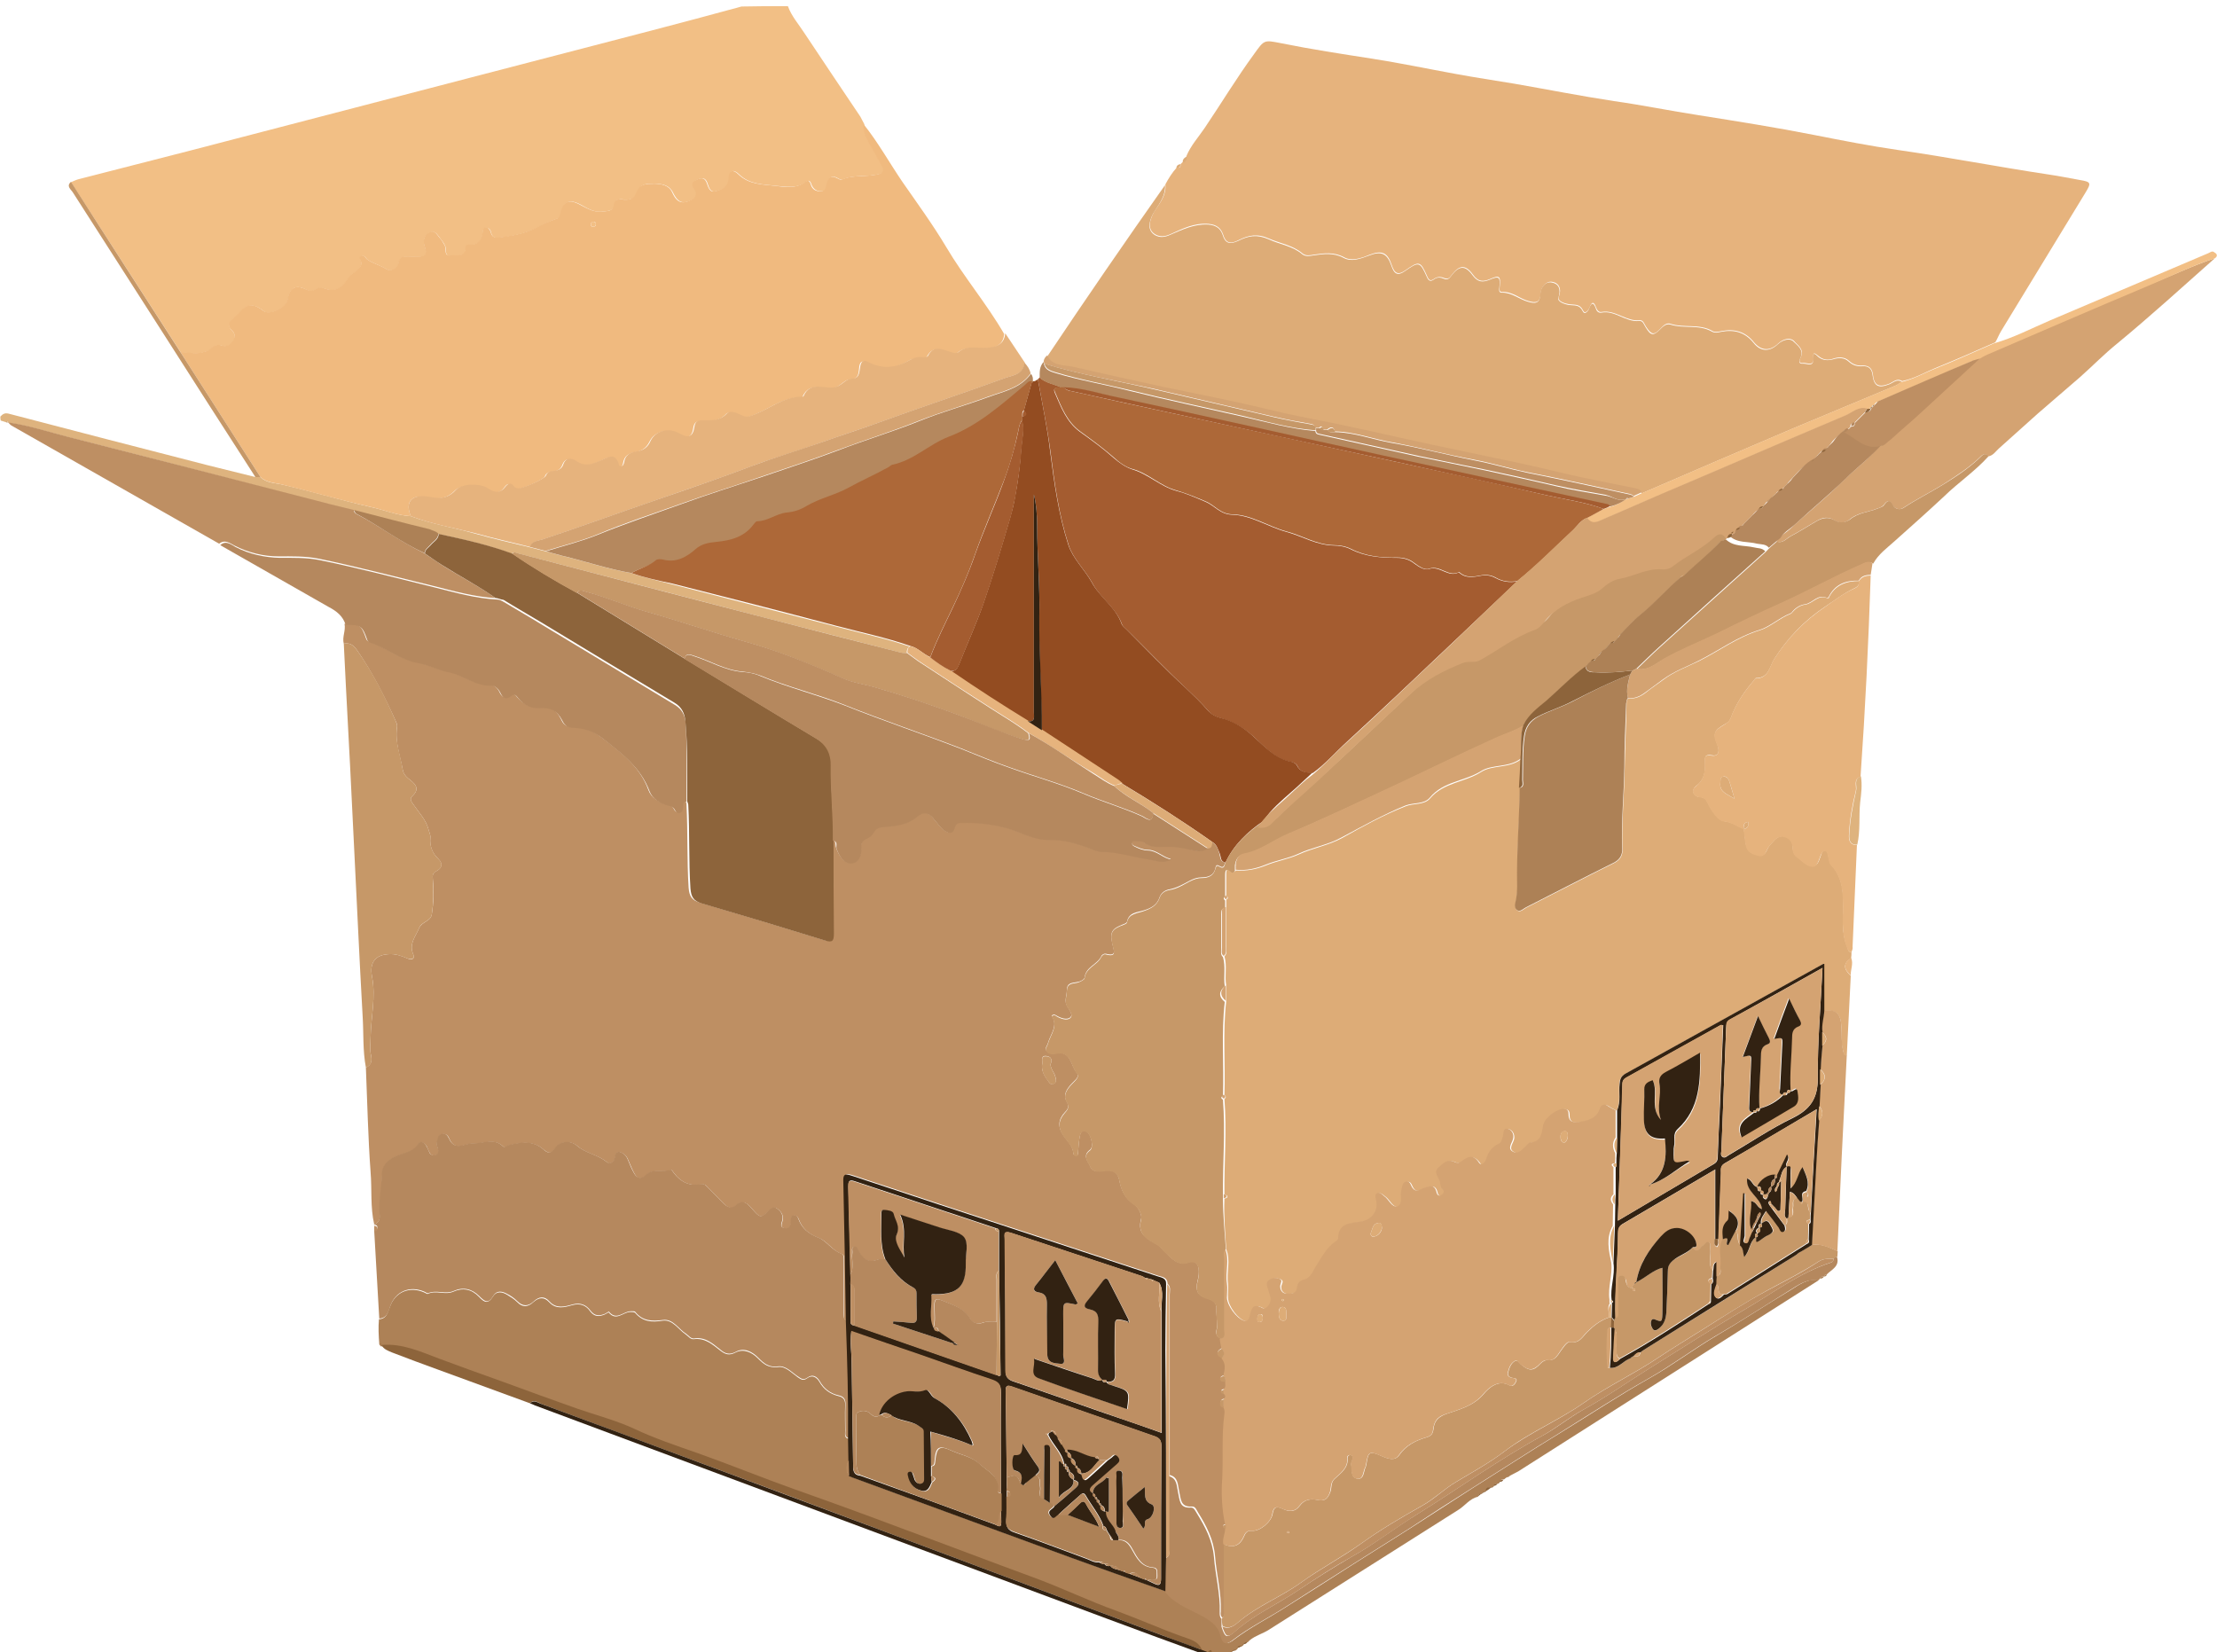 <svg version="1.1" id="Layer_1" xmlns="http://www.w3.org/2000/svg" x="0" y="0" viewBox="0 0 612 456.1" xml:space="preserve"><style>.st0{fill:#f2bf85}.st1{fill:#deb37e}.st2{fill:#be8f63}.st3{fill:#ddac77}.st4{fill:#e6b37d}.st6{fill:#a45c30}.st7{fill:#b5885e}.st8{fill:#ad8156}.st10{fill:#c69868}.st11{fill:#d4a372}.st12{fill:#8d643b}.st13{fill:#322212}.st14{fill:#ad6838}</style><path class="st0" d="M217.5 1.7c1 2.8 3 5 4.6 7.5 5.1 7.7 10.3 15.4 15.4 23 .4.7.7 1.4 1.1 2.1-.2 2 .5 3.7 1.5 5.3 1.2 2 2.3 4 3.4 6.1.5.9.9 1.9-.6 2.3-3.4 1-7.1.1-10.4 1.6-.3.1-.9-.2-1.2-.4-1.6-.9-2.5-.3-2.9 1.4-.2 1-.3 2.2-1.5 2.2-1.3.1-2.4-.5-2.9-1.9-.2-.7-.6-1.4-1.5-.7-2.5 2-6 1.3-8.3 1.1-3.3-.4-7.3-.3-10.2-3.2-1.2-1.2-2.7-1.5-2.7 1.2 0 2.2-1.9 3-3.6 3.5-1.8.5-2-1.3-2.5-2.5-.6-1.4-1.6-1.2-2.7-.7-1.2.6-1.7 1.3-.8 2.5 1.3 1.9.2 2.7-1.4 3.4-2.4 1-3.5-.3-4.5-2.3-1-2.1-2.9-2.4-4.9-2.5-2.1-.1-4.2 0-5 2.3-.6 1.9-1.8 2.2-3.5 2.1-1-.1-2.5-.3-2.7 1.1-.3 2.2-1.8 2-3.3 2.2-2.7.4-4.6-1.2-6.7-2.2-2.3-1.1-3.8-.6-4.6 1.8-.3.9-.3 2.1-1.1 2.3-2.2.7-4 1.7-6 2.7-2.7 1.3-5.9 2.1-9.1 2.5-1.7.2-2.9.6-3.4-1.5-.1-.6-.6-1.2-1.4-1.1-.9.1-.7.8-.8 1.4-.3 1.9-1.1 3.4-3.4 3.3-.5 0-1.2.1-1.3.7-.1 3.2-2.8 2-4.3 2.3-1.6.3-1-1.7-1.4-2.7-.3-.7-.8-1.4-1.3-2-.8-.9-1.3-2.4-2.9-1.7-1.8.7-1.9 2.5-1.4 3.9 1 2.7-.4 2.9-2.4 2.8-.8-.1-1.6 0-2.4 0-1.2 0-2.1 0-2.4 1.7-.3 1.6-2.2 2.5-3.3 1.8-1.7-1.1-3.6-1.6-5.2-2.6-.6-.4-.9-1.4-1.7-1.1-1 .4-.1 1.2-.1 1.8.1 1.2-.8 1.7-1.5 2.4-.6.5-1.4.9-1.8 1.5-1.7 2.6-3.5 4.7-7.1 3.2-.8-.3-1.6 0-2.3.4-.9.5-1.7.5-2.7-.1-2.8-1.4-4.4-.4-4.9 2.7-.4 2.3-5 4.7-6.7 3.3-2.2-1.8-4.2-2.3-6.3.1-.7.8-1.5 1.5-2.3 2.2-1.1 1-1.2 2-.2 3 .9.9 1.1 1.8.4 2.9-.7 1.1-1.7 1.8-2.9 1.4-1.5-.5-2.5 0-3.4.9-.7.7-1.5.7-2.4 1-2 .5-3.9-.1-5.8-.1-10.1-15.7-20.2-31.3-30.3-47 .7-.3 1.3-.6 2-.8 10.4-2.7 20.8-5.3 31.2-8 25.7-6.7 51.4-13.4 77.2-20.1 16.5-4.3 33.1-8.6 49.6-12.9 8.4-2.2 16.7-4.4 25.1-6.7 4.2-.1 8.5-.1 12.8-.1z"/><path class="st1" d="M.1 115c.6-.6 1.1-1.1 2.3-.8 18.3 4.8 36.5 9.5 54.8 14.2 4.4 1.1 8.8 2.2 13.3 3.3h1.4c1.6 1.6 3.8 1.6 5.7 2 8.3 1.9 16.6 4.4 24.9 6.3 3.7.8 7.2 2.3 10.9 2.5 5.8 2.2 11.8 3.1 17.7 4.8 5 1.4 10.1 2.6 15.2 3.8 1.4.4 2.9.7 4.3 1.1 1.5.4 2.9.8 4.4 1.2 6.4 1.5 12.7 3.7 19.2 4.8 3.7 1.3 7.5 2.1 11.3 3.1 15.2 3.9 30.3 7.8 45.4 11.7 6.7 1.8 13.6 3.2 20.2 5.5-.7.4-.8 1.1-.8 1.8-.6-.1-1.3 0-1.9-.2-12.6-3.2-25.2-6.5-37.8-9.7-22.6-5.9-45.3-11.8-67.9-17.7-.5-.1-1-.4-1.4.2-6.6-2.5-13.6-4-20.5-5.5-.6-.7-1.5-.8-2.4-1.1-6.9-1.7-13.8-3.5-20.8-5.3-4.2-1.1-8.5-2.2-12.7-3.2-21.9-5.8-43.9-11.5-66-17.1-5.5-1.4-11-3.2-16.6-4-.1-.4-.3-.5-.5-.1-.5-.2-1.1-.3-1.6-.5-.1-.4-.1-.7-.1-1.1z"/><path class="st2" d="M103.3 338c-1.1-4.7-.6-9.6-1-14.4-.7-9.6-.9-19.3-1.3-28.9 1.7-.7 1.7-2.2 1.4-3.5-.4-1.6-.1-3.2-.1-4.8.1-5.6 1.5-11.2.4-16.8-.8-4.1 1.1-6.2 5.2-6.2 1.7 0 3.2.6 4.6 1.2 1.1.5 2.1.2 1.6-1.1-1.3-2.9.6-4.9 1.6-7.3.8-1.8 3.2-1.8 3.5-3.8.5-3.1.6-6.3.3-9.5-.1-1.2-.2-1.9 1.1-2.5 1.3-.7 1.8-1.9.4-3.3-1.7-1.6-2.4-3.5-2.2-5.8.1-.8-.3-1.5-.5-2.3-.7-2.7-2.6-4.6-4.1-6.8-.5-.7-1.3-1.6-.4-2.4 2.5-2.3.4-3.7-1.1-4.9-.8-.7-1.3-1.3-1.5-2.3-.7-3.9-2.2-7.7-1.6-11.9.1-.5-.1-1.1-.3-1.5-3.1-6.9-6.5-13.6-10.8-19.8-1-1.4-2-2-3.6-1.7-.5-1.9.6-3.6.2-5.5 4.3 0 4.6.3 6 4.2.1.3.4.6.7.7 4.5 1.5 8.3 4.7 13 5.6 3 .6 5.7 2 8.7 2.6 4.1.8 7.4 3.9 11.9 3.7.9 0 1.9.9 2.4 1.9.7 1.5 1.5 2.2 3.1.9.9-.7 1.4.1 1.9.7 1.6 1.9 3.6 2.9 6.1 2.7 2.7-.2 4.7.7 5.9 3.2.5 1.1 1.1 2.2 2.7 2.2 3.1.1 5.8.8 8.6 3 5.3 4.1 10.5 7.9 12.9 14.5.8 2.2 2.9 3.4 5.1 4 .8.2 1.5.4 1.9 1.2.3.6.8 1.1 1.5.8.7-.2.7-1 .8-1.6.1-.7-.3-1.5.9-1.5.1.3.3.6.3 1 .4 7.7.1 15.4.6 23.1.2 2.4.9 3.4 3.1 4.1 11.3 3.3 22.6 6.7 33.9 10.2 2.1.7 2.6.2 2.6-1.9-.1-8.5-.1-17.1-.1-25.6 1.4.1.9 1.3 1.2 2.1.7 2 2 4.2 4 4.2s3.1-2.1 2.9-4.4c-.1-1.1.4-2 1.6-2.5.7-.3 1.4-.9 1.8-1.6.7-1.3 1.7-1.5 3.1-1.6 3.1-.2 6.3-.5 8.8-2.7 2.1-1.9 3.6-.9 4.9.8.8 1 1.6 2 2.5 2.8 1.2 1.1 2.5 1.2 3.1-.7.3-1 .8-1.3 1.7-1.3 4.1-.1 8.1.3 12 1.3 4.1 1 7.9 3.5 12.2 3.4 4.1-.1 7.7 1 11.4 2.4 1.1.4 2.2.9 3.3.9 4.3-.1 8.3 1.4 12.4 2 2.2.3 4.4 1.4 6.7.1-2.3-.5-3.9-2.5-6.3-2.5-1.4 0-2.6-.6-3.8-1.1-.4-.2-.8-.5-.7-1 .1-.6.6-.6 1.1-.5.7.1 1.6 0 2.1.4 1.8 1.4 3.8 1.3 5.9 1.2 2.3-.1 4.6.1 6.9.8 1.6.5 3.3.8 4.9-.3 1.2 0 1-1 1.2-1.7 1.3.7 1.7 1.9 2.1 3.2.3.9.1 2.3 1.6 2.5-.2.7-.4 1.6-1.3 1.1s-1.2-.6-1.4.5c-.4 1.9-1.9 2.5-3.7 2.5-1.3 0-2.4.4-3.5 1-1.7.9-3.4 1.9-5.4 2.3-1.3.2-2.4 1-2.8 2.2-.7 2.1-2.3 3-4.3 3.6-1.8.6-4.2.5-4.7 3.2-.1.2-.5.5-.9.6-3.3 1.3-3.9 2.1-3.1 5.6.4 1.7 1.2 3.4-1.8 2.6-.5-.1-1.1.2-1.3.7-1.1 2.3-4.3 2.9-4.6 5.9-.1.5-1.2 1.1-2 1.2-1.4.3-2.9.1-2.9 2.3 0 1.5-.8 2.9.1 4.4.6 1 1.7 2.3.8 3.1-.9.7-2.5.2-3.7-.5-.4-.2-.7-.6-1.4 0 1.9 2.7-.3 5-1 7.5-.2.8-1 1.5-.4 2.2.6.7 1.5.9 2.4.7 4.5-1 4.2 3.5 6 5.4.9 1-.7 2.1-1.5 3-1.3 1.4-2.4 3-1.4 4.8.8 1.3.5 2.1-.4 3-1.9 2-2.1 4.1-.4 6.5 1 1.5 2.6 2.8 2.7 4.9 0 .4.4.6.8.6.6-.1.5-.5.5-1 .1-1.5.2-3 .5-4.5.2-.9.7-1.8 1.9-1.1s2 4.2.9 5c-2.3 1.7-.4 3.3.1 4.7.4 1.3 2 1.4 3.5 1.1 2-.3 4-.2 4.5 2.7.5 2.6 1.6 5 4.1 6.6 1.3.9 2.2 2.9 1.9 4-1.2 4.3 1.8 5.5 4.5 7.1.9.5 1.4 1.4 2.1 2 1.8 1.7 3.5 4 6.7 2.8 1.5-.5 2.4.4 2.6 1.9.1 1.1 0 2.1-.3 3.2-.7 2.9 0 4.2 2.9 5 1.7.5 2.4 1.4 2.3 3.1-.1 1.9.5 3.7 0 5.6-.2.9 0 1.8 1.1 2.2.2.9.4 1.8.5 2.7-1.7.9-1.7 1.8 0 2.7 1.4 1.5.9 3.2.5 4.9-.6.1-1.1.3-.9.9.2.8.9.6 1.5.7-.1.7.3 1.6-.5 2.1-.3.1-.8.2-.8.4-.1.6.4.6.8.7.7.5.7 1.1 0 1.6-.7.1-1.1.5-1 1.2 0 .7.5.9 1 1 .3.6.3 1.1.3 1.8-.7 5.9-.2 11.9-.6 17.9-.2 4.2-.1 8.5.8 12.7-.3.1-.8.2-.8.4-.1.6.4.6.8.7 0 1.5-.8 2.8-.5 4.3v17.7c0 .9.4 2-.5 2.8-.6-.4-.6-1.1-.5-1.7.2-5.2-1.2-10.2-1.6-15.4-.4-4.5-2.4-8.3-4.7-12-.4-.6-.7-1.7-1.7-1.6-3.2.2-3-2.1-3.5-4.2-.4-1.7-.2-3.9-2.6-4.5v-49.8c0-1 .4-2.2-.6-3 0-1.7-1.4-1.9-2.5-2.2-11.9-3.9-23.8-7.8-35.6-11.7-16.2-5.3-32.4-10.6-48.6-16-2.1-.7-2.5-.4-2.4 1.8.3 12.8.5 25.7.7 38.5-1.3-.5-.9-1.6-.9-2.6v-13.8c0-.8.3-1.9-.6-2.2-2.6-.9-4-3.5-6.3-4.4-2.8-1.1-4.6-2.5-5.6-5.2-.2-.6-.7-1.1-1.4-1-.7.1-.7.7-.7 1.3 0 1.3-.2 2.6-1.8 2.2-1.5-.3-.6-1.5-.5-2.4.2-1.4-.6-2.4-1.7-3.1-.7-.5-1.3 0-1.9.5-2.6 2.3-2.5 2.3-4.9-.4-1.2-1.4-2.5-2.7-4.5-.8-1.1 1.1-2.3.4-3.3-.6-1.4-1.5-2.9-2.9-4.3-4.4-.6-.7-1.1-1.1-2-.9-3.1.5-5.5-.6-7.4-3.1-.3-.4-.7-1-.8-.9-2.3.8-5-.5-7 1.5-1.2 1.2-2.3 1-3.1-.4-.7-1.2-1.2-2.6-1.8-3.9-.4-1.1-1.3-1.9-2.3-2.1-1.3-.3-1.1 1.1-1.4 1.9-.4 1.1-1.5 1.5-2.1.9-2.4-2.1-5.8-2.4-8.2-4.5-1.8-1.6-4.7-1.4-6.1.6-1.1 1.6-1.8 1.5-3.2.4-2.9-2.6-6.3-2-9.6-1.2-.5.1-1.1.8-1.5.4-2.5-2.5-5.4-.8-8.2-.9-2.4-.1-5.2 2.4-6.8-1.4-.3-.8-.9-1.4-1.9-1.2-1.2.2-1 1.3-1.4 2.1-.3.7.1 1.4.3 2.1.2.6.2 1.3-.6 1.6-.7.2-1.3.1-1.7-.5-.4-.6-.6-1.3-.9-1.9-.6-.9-1.6-1.7-2.3-.6-1.6 2.7-4.7 2.4-7 3.8-2 1.2-2.9 2.6-3 4.6 0 3.8-.9 7.5-.6 11.3 0 1.1-.4 2-1.6 2.4zM290 293.8c.7-1.5-.1-2.2-1.3-2.3-1.4-.1-.9 1.2-1 2-.3 1.8.4 3.3 1.5 4.7.4.6.8 1.4 1.6 1 1-.4.7-1.4.5-2.1-.3-1.1-1.3-2-1.3-3.3z"/><path class="st3" d="M511.1 262.9c0 .5 0 1.1-.1 1.6-2.2 1.5-2.2 2.9-.1 4.9-.4 7.4-.7 14.7-1.1 22.1-.8-.1-.9-.7-1-1.3-.6-2.2-.5-4.4-.5-6.7-.1-3.6-1.5-4.9-4.8-4.4v-12.9h-.3l-54.6 30.3c-1.2.7-1.5 1.5-1.6 2.8-.2 2.4.4 5-.7 7.3-.6-.3-1.3-.6-1.9-1-1.2-.9-2.1-.7-2.5.6-.9 2.7-3.1 3.2-5.5 3.6-1.6.2-3.2.3-3.1-2.1 0-.8-.3-1.4-1.2-1.5-2-.1-5.4 2.5-5.8 4.5-.4 2.2-.5 4.6-3.6 4.8-.4 0-.7.5-1 .8-1.1 1-2.2 2.7-3.8 1.7-1.6-.9-.2-2.3.1-3.6.2-1.3-.5-2.5-1.6-2.7-1.2-.3-1 1.2-1.2 2-.3.8-.3 1.7-1.1 2.1-2 .9-2.9 2.5-3.6 4.4-.2.8-1.2 2-1.9.9-1.7-2.4-3.2-1.7-4.9-.4-.5.4-1.2.4-1.8.2-2-1-3.2.4-4.5 1.5-1.3 1.1-.4 2.2.2 3.4.4.8.1 1.9 1 2.7.5.5.2 1.2-.5 1.5-.6.3-1.1-.1-1.2-.6-.6-2.8-2.3-1.8-3.9-1.2-1 .3-2 1.1-2.8-.2-.5-.7-.6-2-1.8-1.7-1.1.3-1 1.6-1.3 2.5-.4 1.5.6 3.8-1.1 4.3-1.5.4-2.3-1.9-3.6-2.8-.6-.4-1.3-1.3-2.1-.7-.6.4-.3 1.3-.1 2 .6 2.8-1.3 5.2-4.1 5.7-2.9.5-6.3.3-6.4 4.7 0 .3-.4.6-.7.8-2.3 1.6-3.6 4-5.1 6.3-.9 1.5-1.4 3.6-3.5 4.2-1.2.4-1.9.9-2.1 2.3-.2 1.6-1.8 1.6-2.9 1.6-1-.1-1.8-.8-1.7-2 0-.7 1-1.6-.3-2.1-.9-.3-1.9-.3-2.8.4-1 .8-.5 1.6-.3 2.4.2.8.5 1.5.7 2.3.4 1.5-1.1 3.7-2.2 3-2.7-1.5-3 .1-3.5 2.1-.2.7-.5 1.7-1.6 1.4-1.9-.5-4.6-4.1-4.7-6.3-.1-1.3.1-2.7 0-4-.5-3.2.8-6.4-.5-9.5-.3-4.7-.7-9.3-.5-14 .3-.1.8-.2.8-.4.1-.6-.4-.6-.8-.7-.1-8.8.7-17.6 0-26.4.5-.4.5-.7 0-1.1.3-8.6-.5-17.3.5-25.9v-4.3c-.5-2.7.3-5.4-.5-8.1.8-.7.5-1.7.5-2.5v-11-2.1c.6-.4.6-.7 0-1.1v-5.9c0-1.2.2-2.1 1.6-.9.4.4.8.2 1.1-.2 2.9.2 5.6-.3 8.3-1.4 2.9-1.2 6.1-1.7 9-3 3.9-1.8 8.2-2.5 11.9-4.5 5.7-3.2 11.5-6.4 17.6-8.8 2.2-.9 5.2-.3 6.8-2.2 3.7-4.4 9.6-4.4 14.1-7.3 3.1-2 7.7-.9 11-3.5-.1 2.7-.2 5.3-.3 8-.1 9.1-.9 18.1-.7 27.1 0 1.2-.1 2.5-.3 3.7-.1 1-.6 2.1.1 2.8.9.9 1.8-.2 2.6-.6 8.1-4.1 16.1-8.3 24.2-12.3 1.8-.9 2.5-2.2 2.4-4-.3-7.4.5-14.9.6-22.3.1-5.9.4-11.8.5-17.7 0-.5 0-1.1.5-1.5 1.8.2 3.2-.4 4.7-1.5 1.6-1.3 3.3-2.4 4.9-3.6 3-2.3 6.6-3.6 9.9-5.2 5.6-2.8 10.6-6.6 16.8-8.5 2.9-.9 5.5-3.4 8.6-4.6.2-.1.4-.4.6-.6.9-1 2-1.7 3.4-1.9 2.1-.3 3.6-3 6.1-1.7.1 0 .4-.1.4-.3 1.7-3.4 4.7-4.5 8.3-4.5.1.9-.3 1.5-1.1 1.9-3 1.4-5.6 3.4-8.3 5.2-5.7 3.8-10.3 8.6-14 14.4-1.3 2.1-1.5 5.3-5.1 5.3-.2 0-.3.4-.5.6-2.7 3.1-5 6.5-6.4 10.4-.4 1-1 1.4-1.8 1.8-2.9 1.7-3.1 2.5-1.9 5.6.6 1.6.5 3.3-1.5 2.9-2.3-.4-1.9.9-1.9 2.1.1 2.5-.2 4.7-2.5 6.4-1.4 1.1-.8 2.9 1 3 1.3.1 1.8.6 2.3 1.7 1 2.1 2.9 4.8 4.5 5 2.3.2 3.6 1.5 5.4 2 .2 1.5.3 3 .6 4.5.4 1.9 1.9 2.5 3.5 2.9 1.5.3 2-.8 2.5-1.9.3-.7 1-1.3 1.5-1.9.9-1.1 2-1.8 3.5-1.3 1.4.5 1.9 1.5 1.9 2.9 0 .9.3 1.9 1 2.4 1.4 1.1 2.9 2.7 4.4 2.8 1.7.1 2-2.2 2.6-3.6.2-.4.4-.8 1-.7.6.1.6.6.7 1 .3 1 .4 2.3 1 3 2.5 2.7 3.1 6 3.2 9.3.2 4.4-.7 8.9 1.1 13.2.3.9.3 1.5 1.2 1.6z"/><path class="st4" d="M325.9 45.3l.5-.5c1.2 0 1.2-.8 1.1-1.7 1.2-2.9 3.3-5.2 5-7.7 4.6-6.8 8.8-13.8 13.7-20.5 2.8-3.9 2.7-3.9 7.3-3 8.4 1.7 16.9 3 25.3 4.3 7.7 1.2 15.3 2.8 23 4.2 5.4 1 10.8 1.8 16.2 2.7 9.2 1.6 18.3 3.4 27.5 4.8 7.8 1.1 15.6 2.7 23.4 3.9 10.7 1.7 21.5 3.4 32.1 5.5 7.6 1.5 15.3 3 22.9 4.1 14 2 27.8 4.7 41.8 6.8 2.8.4 5.6 1 8.5 1.5 3 .5 3.1.8 1.6 3.3l-23.4 38.4c-.6 1-1 2.1-1.6 3.1-5.2 2.3-10.4 4.6-15.8 6.8-3.3 1.3-6.4 3.2-9.9 3.9-1.4-.9-2.4.2-3.5.7-3 1.2-4.3.5-4.6-2.6-.2-1.6-1.1-2.4-2.7-2.4-1.5.1-2.7-.2-3.9-1.3-1.2-1.1-2.8-1.1-4.3-.6-1.4.5-2.8.4-4.1-.7-1.1-.9-1.6-1.3-1.4.7.1 2.2-1.8 1.1-2.8 1.2-1.3.2-1.2-.7-.7-1.6 1.1-2.2-1-3.4-1.9-4.5-1-1-2.9-.6-4.3.7-2.3 2.2-4.7 2.1-6.7-.3-2.4-3-5.4-3.8-9-3.1-.9.2-1.9.4-2.6-.1-3.6-2-7.7-.7-11.4-1.9-1.1-.4-2 .4-2.8 1.3-1.8 1.9-2.5 1.8-4-.5-.5-.7-.7-1.9-1.8-1.8-3.7.4-6.6-2.9-10.4-2.3-.9.2-1.3-.5-1.6-1.2-.6-1.7-1.2-1.7-1.8 0-.4.9-1.3 1.9-1.8.8-.9-1.9-2.3-1.5-3.8-1.7-1.2-.2-3.3-.8-2.9-2 .9-2.3 0-3.9-1.8-4.2-1.7-.3-3.1 1.4-3.2 3.2-.1 2.6-1.4 2.7-3.4 2.1-2.5-.7-4.5-2.7-7.3-2.5-.8 0-.7-.9-.6-1.5.3-2.9-.1-3.2-2.6-2.1-1.9.8-3.3.9-4.8-1.2-2.1-2.9-3.8-2.7-6 .3-.5.7-.9 1-1.8.7-.9-.4-1.9-.5-2.8.1-1.2.9-1.6.4-2.1-.8-1.8-4.1-2.2-4.1-5.9-1.5-2 1.4-3 1-3.8-1.4-1.2-3.6-2.8-4.2-6.3-2.8-2.2.9-4.8 1.8-6.9.6-2.8-1.5-5.5-1.1-8.3-.7-1.1.2-2.2.4-3.1-.3-2.7-2.3-6.2-2.8-9.2-4.1-3.3-1.5-5.7-1-8.5.4-1.8.9-3.4 1.2-4.2-1.4-.6-1.8-1.7-2.9-4.1-3.1-3.9-.3-7.1 1.3-10.4 2.8-1.5.7-2.9.9-4.3.1-1.3-.8-1.7-2-1.4-3.5.3-1.1.7-2.2 1.4-3.2 1.4-2.1 3.1-4.2 2.8-7.1.9-1.7 1.9-3.3 3.2-4.7.7.3 1.1-.1 1-.9z"/><path d="M113.4 142.5c-3.8-.2-7.3-1.7-10.9-2.5-8.4-1.9-16.6-4.3-24.9-6.3-1.9-.4-4.1-.5-5.7-2-7.4-11.5-14.7-23-22.1-34.5 1.9-.1 3.8.6 5.8.1.9-.2 1.7-.3 2.4-1 .9-.9 1.9-1.4 3.4-.9 1.2.4 2.2-.3 2.9-1.4.7-1.1.6-2-.4-2.9-1-1-1-2 .2-3 .8-.7 1.6-1.4 2.3-2.2 2.1-2.4 4-1.9 6.3-.1 1.7 1.4 6.4-1 6.7-3.3.5-3 2.1-4 4.9-2.7 1 .5 1.8.6 2.7.1.7-.4 1.6-.8 2.3-.4 3.6 1.5 5.4-.6 7.1-3.2.4-.6 1.3-1 1.8-1.5.7-.7 1.7-1.2 1.5-2.4-.1-.6-1-1.4.1-1.8.8-.3 1.1.7 1.7 1.1 1.6 1.1 3.5 1.5 5.2 2.6 1.1.7 3-.2 3.3-1.8.3-1.7 1.2-1.7 2.4-1.7h2.4c2 .1 3.4-.1 2.4-2.8-.5-1.4-.3-3.2 1.4-3.9 1.6-.7 2.1.9 2.9 1.7.5.6.9 1.3 1.3 2 .4 1-.2 3 1.4 2.7 1.5-.3 4.2.9 4.3-2.3 0-.7.7-.7 1.3-.7 2.3.1 3.1-1.4 3.4-3.3.1-.6 0-1.4.8-1.4.7-.1 1.2.5 1.4 1.1.5 2.1 1.7 1.7 3.4 1.5 3.2-.4 6.4-1.1 9.1-2.5 1.9-1 3.8-1.9 5.9-2.6.8-.3.8-1.5 1.1-2.3.8-2.4 2.3-2.9 4.6-1.8 2.1 1 4.1 2.5 6.7 2.2 1.6-.2 3 .1 3.3-2.2.2-1.4 1.6-1.2 2.7-1.1 1.7.1 2.8-.2 3.5-2.1.8-2.3 2.9-2.3 5-2.3 2 .1 4 .4 4.9 2.5.9 2 2.1 3.3 4.5 2.3 1.6-.7 2.7-1.6 1.4-3.4-.9-1.3-.3-2 .8-2.5s2.1-.7 2.7.7c.5 1.2.8 3 2.5 2.5 1.6-.5 3.5-1.2 3.6-3.5 0-2.7 1.5-2.4 2.7-1.2 2.9 2.9 6.9 2.8 10.2 3.2 2.4.3 5.8.9 8.3-1.1.9-.7 1.3 0 1.5.7.4 1.5 1.6 2 2.9 1.9 1.2-.1 1.3-1.3 1.5-2.2.4-1.6 1.3-2.3 2.9-1.4.4.2.9.5 1.2.4 3.3-1.5 7-.6 10.4-1.6 1.5-.5 1.1-1.5.6-2.3-1.1-2.1-2.2-4.1-3.4-6.1-1-1.7-1.7-3.4-1.5-5.3 4 5 7.1 10.6 10.7 15.9 4.1 5.9 8.4 11.8 12.1 18 4.9 8.3 11.2 15.7 16 24-.3 3.1-2.3 3.8-5.1 4-2.6.2-5.4-.8-7.7 1.1-.7.6-1.6.3-2.5 0-2.1-.8-4.4-1.9-6 1.1-.3.5-.9.5-1.5.4-1.3-.1-2.6.2-3.6.8-3.8 2.3-7.5 2.6-11.5.5-1-.5-1.9-.5-2.1 1.1-.2 1.4 0 3.4-2.2 3.5-1.8 0-2.7 1.6-4.2 2.2-3 1.1-7.3-2-9.3 2.7 0 .1-.3.1-.5.1-5.2 0-9.2 3.6-13.8 5.2-.9.3-1.4.5-2.4.1-1.4-.6-3.4-1.8-4.5-.6-2 2.1-4.3 1.8-6.7 1.8-1.2 0-2 .4-2.2 1.8-.4 2.8-1.7 3.3-4.2 1.8-2.8-1.6-6.5-.8-7.9 2.1-.9 1.8-2.2 2.6-3.8 2.9-2 .3-3.2 1.1-3.5 3-.1.6-.3 1.1-.9 1.1-.6 0-.5-.6-.7-1-.7-1.6-1.4-2.1-3.5-1.2-2.4 1.1-5.2 2.9-8.2.7-1.2-.9-2.8-1-3.5 1-.5 1.3-1.6 1.7-2.7 1.8-1 .1-1.7.3-2.1 1.3-.4 1-6.9 3.8-7.9 3.5-.3-.1-.7-.3-.9-.5-1-1.5-1.8-.8-2.5.2-1.5 1.9-3 1.4-4.7.3-2.1-1.4-7.1-1.3-8.8.4-2 2.1-4.1 2.5-7 2-4.9-1.2-6.9 1-5.2 5.1zm50.4-81.3c-.4.1-.7.3-.7.7 0 .4.1.7.6.7s.8-.2.8-.8c0-.4-.3-.6-.7-.6z" fill="#f0ba7f"/><path class="st3" d="M321.6 51.1c.2 2.8-1.4 4.9-2.8 7.1-.7 1-1.1 2-1.4 3.2-.3 1.4.1 2.7 1.4 3.5 1.4.8 2.8.6 4.3-.1 3.3-1.4 6.5-3 10.4-2.8 2.4.2 3.5 1.2 4.1 3.1.8 2.5 2.4 2.2 4.2 1.4 2.8-1.4 5.1-1.9 8.5-.4 3 1.4 6.5 1.8 9.2 4.1.9.7 2 .5 3.1.3 2.8-.4 5.5-.8 8.3.7 2.2 1.2 4.7.2 6.9-.6 3.5-1.4 5.1-.7 6.3 2.8.8 2.4 1.8 2.8 3.8 1.4 3.7-2.6 4.1-2.6 5.9 1.5.5 1.2 1 1.6 2.1.8.9-.7 1.9-.5 2.8-.1.8.3 1.3 0 1.8-.7 2.2-3 3.9-3.2 6-.3 1.5 2 2.8 2 4.8 1.2 2.5-1.1 2.9-.7 2.6 2.1-.1.6-.2 1.5.6 1.5 2.8-.1 4.8 1.8 7.3 2.5 2 .6 3.3.5 3.4-2.1.1-1.9 1.4-3.6 3.2-3.2 1.8.3 2.6 1.8 1.8 4.2-.4 1.1 1.7 1.8 2.9 2 1.5.2 2.9-.2 3.8 1.7.5 1.1 1.5.1 1.8-.8.6-1.6 1.2-1.7 1.8 0 .2.7.7 1.4 1.6 1.2 3.8-.7 6.6 2.7 10.4 2.3 1.1-.1 1.3 1.1 1.8 1.8 1.4 2.3 2.1 2.4 4 .5.8-.8 1.6-1.6 2.8-1.3 3.7 1.2 7.8-.1 11.4 1.9.8.5 1.8.3 2.6.1 3.6-.7 6.6.1 9 3.1 1.9 2.4 4.4 2.5 6.7.3 1.4-1.3 3.4-1.7 4.3-.7 1 1 3 2.3 1.9 4.5-.4.8-.6 1.7.7 1.6 1-.1 3 1 2.8-1.2-.1-2.1.4-1.7 1.4-.7 1.2 1 2.6 1.1 4.1.7 1.6-.5 3.1-.5 4.3.6 1.2 1.1 2.4 1.4 3.9 1.3 1.6-.1 2.5.7 2.7 2.4.4 3.1 1.6 3.8 4.6 2.6 1.1-.4 2.1-1.6 3.5-.7-.5.3-1 .7-1.6 1-9.5 4-19 7.9-28.5 11.9-13.9 5.9-27.8 11.9-41.7 17.9-.3-.7-.9-.9-1.7-1.1-6.7-1.3-13.5-2.6-20.1-4.2-8.9-2.1-17.9-4-26.9-5.9-11.9-2.5-23.7-5.3-35.5-7.7-6.5-1.3-13-2.5-19.4-4.1-9.4-2.3-19-4.1-28.5-6.1-8.4-1.8-16.7-3.7-25.1-5.6-2.5-.6-5.5-.2-6.9-3.1 10.7-16 21.5-31.7 32.5-47.3z"/><path class="st6" d="M286.5 104.7l.5-.5c1.7 1.6 4.1 1.8 6.1 2.8-.9.2-2.7-.4-1.9 1.5 1.7 3.9 3.2 8 6.9 10.7 3.2 2.3 6.4 4.6 9.3 7.2 1.5 1.3 3.3 2.6 5.2 3.2 4.4 1.3 7.7 4.7 12.1 5.9 2.7.7 5.4 1.9 8 3 2.5 1 4.1 3.5 7.4 3.6 5.2.1 9.8 3.3 14.9 4.7 4.4 1.2 8.4 3.7 13.1 3.8 1.6 0 3.3.3 4.7 1 4.1 2.1 8.4 2.4 12.8 2.4 1.7 0 3.3.4 4.7 1.5 1.2.9 2.9 2 4.1 1.6 3-1.1 5.4 2.5 8.3.9 1.9 1.8 4.1 1.3 6.3.9 1.3-.2 2.6 0 3.7.6 2 1.1 4 1.4 6.1 1l-17.7 16.8c-9.7 9.2-19.4 18.4-29.2 27.4-3.2 2.9-6 6.2-9.5 8.7-1.7 0-3.4-.1-4.3-2-.2-.5-.9-.9-1.5-1-4.5-.8-7.4-4.1-10.5-7-2.7-2.4-5.6-4.2-9-5.1-1.5-.4-2.7-1-3.6-2.1-1.9-2.2-3.9-4.1-6-6.1-5.6-5.2-10.9-10.8-16.4-16.2-.5-.5-1.2-1-1.4-1.6-1.7-4.6-6-7.2-8.2-11.4-2-3.6-5.2-6.5-6.5-10.4-2.7-8.3-3.9-17-5-25.7-.9-6.8-2.3-13.4-3.5-20.1z"/><path class="st7" d="M103.3 338c1.2-.4 1.6-1.3 1.5-2.5-.4-3.8.5-7.5.6-11.3 0-2 1-3.4 3-4.6 2.3-1.4 5.4-1.2 7-3.8.7-1.1 1.8-.4 2.3.6.4.6.6 1.3.9 1.9.4.6 1 .7 1.7.5.8-.3.7-1 .6-1.6-.2-.7-.6-1.4-.3-2.1.3-.8.2-1.9 1.4-2.1 1-.2 1.5.4 1.9 1.2 1.6 3.8 4.5 1.3 6.8 1.4 2.7.1 5.7-1.6 8.2.9.4.4 1-.3 1.5-.4 3.3-.8 6.7-1.4 9.6 1.2 1.3 1.2 2.1 1.2 3.2-.4 1.4-2 4.3-2.2 6.1-.6 2.4 2.1 5.7 2.4 8.2 4.5.7.6 1.8.2 2.1-.9.3-.8.1-2.1 1.4-1.9 1 .2 1.9 1 2.3 2.1.5 1.3 1.1 2.7 1.8 3.9.8 1.3 1.9 1.6 3.1.4 2-2 4.7-.7 7-1.5.1-.1.6.6.8.9 1.9 2.5 4.3 3.7 7.4 3.1 1-.2 1.4.3 2 .9 1.4 1.5 2.9 2.9 4.3 4.4 1 1 2.2 1.6 3.3.6 2-1.9 3.3-.6 4.5.8 2.4 2.7 2.4 2.8 4.9.4.6-.5 1.1-1 1.9-.5 1.1.7 1.9 1.7 1.7 3.1-.1.9-1 2.1.5 2.4 1.6.4 1.8-1 1.8-2.2 0-.5 0-1.2.7-1.3.7-.1 1.2.3 1.4 1 1 2.7 2.8 4.1 5.6 5.2 2.2.9 3.7 3.5 6.3 4.4.8.3.6 1.4.6 2.2v13.8c0 .9-.3 2 .9 2.6.4 10.8.7 21.5.6 32.3-1.3-.2-1-1.3-1-2.1 0-2.3-.1-4.7 0-7 .1-1.5-.4-2.4-1.9-2.7-2.3-.5-4-1.8-5.2-3.9-.7-1.2-1.9-2.1-3.4-1-1.1.8-1.7.3-2.6-.3-1.7-1.1-3.3-3-5.4-2.8-2.7.4-4-.8-5.7-2.5-1.5-1.5-3.8-2.8-6.1-1.5-1.7.9-2.9.5-4.1-.5-2.2-1.7-4.2-3.7-7.4-3.2-.9.1-1.5-.8-2.2-1.3-2.1-1.3-3.6-4.2-6.4-3.8-3 .4-5.6.3-7.6-2.2-.2-.3-.8-.2-1.3-.2-2 0-3.9 2.7-6 .1 0-.1-.7.4-1.1.6-1.5.6-2.8.7-4-.9-1.1-1.5-2.7-2.3-4.9-1.7-2.1.6-4.5 1.3-6.4-.8-1.4-1.6-2.9-1.4-4.4 0-1.4 1.3-2.9 1.5-4.5-.1-.8-.8-1.8-1.5-2.8-2-1.4-.8-2.9-1-3.8.5-1.4 2.4-2.4 1.6-3.9.1-2-2-4.4-2.6-7.1-1.4-2.2 1-4.7-.4-7 .6-.2.1-.6-.2-1-.4-4.1-1.8-8.1-.1-9.5 4.1-.5 1.5-.9 3.2-3 3.3-.5-8.1-.9-16.2-1.4-24.3.4-.1.9-.2.9-.8 0-.6-.4-.8-.9-.8-.1.2-.1 0 0-.1z"/><path class="st8" d="M104.6 364.2c2.1-.1 2.4-1.8 3-3.3 1.4-4.2 5.4-5.9 9.5-4.1.3.1.8.5 1 .4 2.3-1.1 4.7.4 7-.6 2.7-1.2 5.1-.7 7.1 1.4 1.4 1.5 2.5 2.2 3.9-.1.9-1.5 2.5-1.3 3.8-.5 1 .6 2 1.2 2.8 2 1.5 1.6 3 1.5 4.5.1 1.6-1.4 3-1.5 4.4 0 1.9 2.1 4.3 1.4 6.4.8 2.2-.6 3.8.1 4.9 1.7 1.2 1.6 2.5 1.5 4 .9.4-.2 1.1-.6 1.1-.6 2.1 2.6 4-.1 6-.1.4 0 1.1 0 1.3.2 2.1 2.5 4.6 2.7 7.6 2.2 2.8-.4 4.3 2.4 6.4 3.8.7.5 1.3 1.4 2.2 1.3 3.2-.4 5.2 1.5 7.4 3.2 1.3 1 2.4 1.4 4.1.5 2.3-1.2 4.6 0 6.1 1.5 1.7 1.7 3 2.8 5.7 2.5 2-.3 3.7 1.6 5.4 2.8.9.6 1.5 1.1 2.6.3 1.5-1.1 2.7-.2 3.4 1 1.2 2.1 2.9 3.3 5.2 3.9 1.5.3 2 1.2 1.9 2.7-.1 2.3 0 4.7 0 7 0 .8-.3 1.9 1 2.1 0 2 .1 4 .1 5.9-.8 1.5-.9 3 .1 4.4.3.1.6.3 1 .4 20 7.3 40 14.7 60 22 8.8 3.2 17.6 6.3 26.4 9.4 2.3 3.2 5.9 4.5 9.2 6.2 2.7 1.4 5.3 2.9 6.1 6 .7 2.8 2 2.3 3.5 1.1 4.5-3.4 9.5-5.9 14.2-8.9 6.2-3.9 12.3-7.8 18.4-11.7 5.3-3.4 10.7-6.7 16-10.1l17.7-11.4c7.8-4.9 15.6-10 23.5-14.8 8.3-5.1 16.3-10.4 24.8-15.2 6.4-3.6 12.3-8.1 18.6-11.8 6.8-4 13.5-8.4 20.3-12.5 2.4-1.5 4.7-3.3 7.9-2.8-27.7 17.6-55.3 35.2-83 52.8-.7.4-1.4.7-2.1 1.1-.3.2-.5.3-.8.5h-.2c-.3.2-.6.4-.8.6-.5 0-.9 0-1.1.6l-.6.6c-.5 0-.9 0-1.1.6-.2.2-.4.4-.6.5-.8 0-1.6-.1-1.6 1.1-.4 0-.9 0-1.1.6-.6 0-1 .1-1.1.8-2.3.5-3.6 2.5-5.4 3.6-17.4 11-34.9 22.1-52.3 33.1-1.7 1.1-3.7 1.6-5.3 2.9l-.6.6c-.5 0-.9 0-1.1.6l-.6.6c-.4 0-.9 0-1.1.6-.2.2-.4.4-.6.5-.4 0-.9 0-1.1.6-.5 0-.9 0-1.1.6-.2.2-.4.3-.6.5l-.3.1h-.3c-1.1.1-2.3.1-3.3-.5-.1-.7-.2-1.5-1.1-.5-.5-.2-1.1-.4-1.6-.6-1-2.5-3.6-3-5.7-3.8-6-2.2-11.8-4.8-17.9-7-7.5-2.7-14.7-6.3-22.3-9-12.3-4.5-24.5-9.1-36.8-13.7-9.9-3.6-19.7-7.2-29.6-10.8-9-3.2-17.8-6.8-26.8-10-5.9-2.1-11.9-4.1-17.7-6.8-4.9-2.3-10.4-3.7-15.6-5.5-7.1-2.5-14.2-5.1-21.3-7.7-5.6-2-11.2-4-16.8-6.1-5.1-2-10.3-4.3-16-3.8-.1-.2-.2-.3-.4-.5-.2-2.6-.3-4.8-.1-7z"/><path d="M286.5 104.7c1.2 6.7 2.6 13.3 3.4 20 1.1 8.6 2.3 17.3 5 25.7 1.3 3.9 4.5 6.8 6.5 10.4 2.2 4.1 6.6 6.8 8.2 11.4.2.6.9 1.1 1.4 1.6 5.4 5.4 10.7 11 16.4 16.2 2.1 2 4.1 3.9 6 6.1 1 1.1 2.1 1.7 3.6 2.1 3.4.8 6.4 2.7 9 5.1 3.1 2.8 6 6.1 10.5 7 .6.1 1.3.6 1.5 1 .9 1.9 2.6 2 4.3 2-2 1.8-3.9 3.7-5.9 5.4-2.7 2.4-5.6 4.8-7.6 7.9-4.4 3-8.2 6.6-10.5 11.5-1.5-.2-1.2-1.6-1.6-2.5-.5-1.2-.8-2.5-2.1-3.2-8.1-5.7-16.4-11-24.9-16.1-.4-.3-.8-.7-1.2-1l-21-13.8c.1-10.5-.8-21-.6-31.5.2-8.3-.6-16.5-.6-24.7 0-2.9-.2-5.9-.9-8.8v60.1c0 1.2.5 2.8-1.7 2.5-7.2-4.4-14.3-9-21.3-13.8 1.3 0 1.8-.6 2.3-1.8 2.2-5.6 4.7-11 6.7-16.7 2.7-7.8 5.1-15.8 7.4-23.7.5-1.8 1-3.6 1.3-5.4.9-4.6 1.5-9.1 1.8-13.8.2-2.6.9-5.2.2-7.8V115c1.1-.2 1.4-.7.5-1.6.7-2.6 1.5-5.3 2.2-7.9.1-.1.1-.3 0-.4.8.4 1.2-.1 1.7-.4z" fill="#934c21"/><path class="st10" d="M337.3 446.8c.9-.8.5-1.8.5-2.8v-17.7c2.5 1.1 4.4.6 5.6-2.1.4-.9.8-1.7 2.2-1.6 2.2.2 5.3-2.4 5.7-4.6.3-1.9 1-2.3 2.7-1.5 1.8.9 3.5 1 4.8-.8 1.3-1.8 3.1-2 5-1.6 2 .4 2.7-.4 3.4-2.1.5-1.2.1-2.7 1.2-3.7 1.7-1.6 3.9-3 3.6-5.9 0-.4.4-.8.9-.7.6.1.5.7.5 1.1-.1.5-.5 1.1-.4 1.5.3 1.4-.2 3.5 1.6 3.9 1.9.4 1.8-1.8 2.3-3 .2-.3.2-.7.3-1 .5-3.5.9-3.7 4.3-2.2 1.6.7 3.5 1.4 4.7-.2 1.9-2.8 4.6-4.1 7.6-5 1.3-.4 1.7-.9 1.9-2.2.2-2 1-3.3 3.4-4.2 3.7-1.3 7.7-2.2 10.6-5.7 1.1-1.3 3.9-4.1 7.1-2.2.7.4 1.4-.3 1.7-1 .5-1-.3-1-.9-1.1-.8-.1-1.5-.6-1.3-1.4.3-1.2.7-2.5 1.8-3.2.9-.5 1.2.4 1.7.8 2.3 2 3.5 2 5.5-.2.6-.6 1.3-1 2.1-.9 1.3.1 2.1-.6 2.8-1.6.9-1.3 2.3-3.5 3.1-3.4 2.7.5 3.5-1.4 4.8-2.7 1.8-1.8 3.7-3.3 6.1-4.1h.7c0 .9-.1 1.9-.1 2.8l-.1-.1c-.3.2-.8.3-.8.5-.3 3.6-.4 7.2 0 10.8.2 0 .3-.1.5-.1 2.5.3 3.7-2 5.7-2.6.2-.2.4-.3.6-.5.1-.1.2-.1.3-.1.9.1 1.8.2 1.8-1.1v.1c.2-.2.4-.3.6-.5 14.2-8.8 28.4-17.7 42.5-26.5.2-.2.4-.3.6-.5 1.2-.7 2.4-1.5 3.7-2.2 2.6-.5 4.8.7 7.1 1.7 0 .5-.1 1.1-.1 1.6-.4 0-.7.1-.9.5-1.4 0-2.9-.1-4.2.7-4.6 3-9.4 5.4-14.2 8-6.2 3.4-12.1 7.2-18 10.9-4 2.5-8.1 5-12 7.6-6.7 4.5-14 7.9-20.6 12.5-7 4.9-15.1 8.2-21.9 13.4-4.2 3.2-8.8 5.7-13.3 8.4-3.4 2-6.2 4.8-9.6 6.7-5.7 3.2-11.3 6.5-16.6 10.3-5.5 3.9-11.4 7-16.8 10.9-5.4 3.9-11.8 6.3-17 10.7-1.2 1-2.6 2.3-4.6 1.3-.2-.7-.2-1.4-.2-2.1zm18.6-23.9c-.1-.1-.3-.1-.4-.2-.1.1-.2.3-.2.4 0 .1.3.1.4.2.1-.1.2-.2.2-.4z"/><path class="st7" d="M189.5 221.3c-1.1 0-.8.8-.9 1.5-.1.6-.1 1.3-.8 1.6-.7.2-1.2-.2-1.5-.8-.4-.8-1.1-1-1.9-1.2-2.2-.6-4.3-1.8-5.1-4-2.5-6.6-7.7-10.4-12.9-14.5-2.8-2.2-5.5-2.9-8.6-3-1.6-.1-2.2-1.2-2.7-2.2-1.3-2.5-3.3-3.4-5.9-3.2-2.5.2-4.6-.8-6.1-2.7-.5-.6-1-1.5-1.9-.7-1.6 1.3-2.4.6-3.1-.9-.5-1-1.5-2-2.4-1.9-4.5.2-7.8-2.9-11.9-3.7-3-.6-5.7-2.1-8.7-2.6-4.7-.9-8.5-4.1-13-5.6-.3-.1-.6-.4-.7-.7-1.4-4-1.8-4.2-6-4.2-.7-2.4-2.5-3.8-4.6-4.9l-30-17.1c1.5-1.4 3-.2 4.2.5 3.8 2 8.1 2.9 12.2 3 3.7 0 7.3-.1 10.9.6 10.8 2.2 21.4 5 32 7.6 5.6 1.4 11.2 3 17 3.3.8 0 1.3.3 2 .7 3.5 2.1 7 4.1 10.4 6.2 12.3 7.4 24.5 14.8 36.8 22.2 2 1.2 2.8 2.9 3 5.1.4 6.9.1 14.2.2 21.6z"/><path class="st4" d="M113.4 142.5c-1.7-4.1.3-6.3 5.5-5.3 2.9.6 5 .2 7-2 1.7-1.8 6.7-1.8 8.8-.4 1.6 1.1 3.2 1.6 4.7-.3.7-.9 1.6-1.6 2.5-.2.2.3.6.4.9.5 1 .3 7.5-2.5 7.9-3.5.4-1 1.1-1.2 2.1-1.3 1.2-.1 2.3-.5 2.7-1.8.7-2 2.3-1.8 3.5-1 3 2.2 5.7.3 8.2-.7 2-.9 2.7-.5 3.5 1.2.2.4 0 1 .7 1 .6 0 .8-.6.9-1.1.3-2 1.6-2.7 3.5-3 1.6-.2 3-1 3.8-2.9 1.4-2.9 5.1-3.7 7.9-2.1 2.5 1.5 3.8 1 4.2-1.8.2-1.4.9-1.8 2.2-1.8 2.4 0 4.7.3 6.7-1.8 1.2-1.2 3.1 0 4.5.6 1 .4 1.5.2 2.4-.1 4.7-1.6 8.6-5.2 13.8-5.2.2 0 .5 0 .5-.1 2-4.7 6.3-1.5 9.3-2.7 1.5-.6 2.4-2.1 4.2-2.2 2.1 0 1.9-2.1 2.2-3.5.3-1.5 1.1-1.6 2.1-1.1 4 2.1 7.7 1.7 11.5-.5 1-.6 2.3-1 3.6-.8.5 0 1.2.1 1.5-.4 1.5-3 3.8-1.8 6-1.1.9.3 1.8.6 2.5 0 2.4-1.9 5.2-.9 7.7-1.1 2.7-.2 4.8-.9 5.1-4l5.4 8.1c-.3 3.4-3.4 3.5-5.5 4.3-11.5 4.2-23.1 8-34.6 12.2-5.3 1.9-10.6 3.6-15.9 5.5-6.4 2.3-13 4.2-19.4 6.6-8.7 3.3-17.5 6.3-26.2 9.3-10.5 3.6-20.9 7.4-31.4 10.9-1.2.4-2.9.4-3.5 2.1-5.1-1.3-10.2-2.4-15.2-3.8-6-1.5-12-2.5-17.8-4.7zM511.1 262.9c-.9-.1-1-.7-1.3-1.4-1.7-4.3-.9-8.8-1.1-13.2-.1-3.4-.7-6.7-3.2-9.3-.7-.7-.7-2-1-3-.1-.4-.1-.9-.7-1-.5-.1-.7.3-1 .7-.7 1.4-1 3.8-2.6 3.6-1.5-.1-3-1.7-4.4-2.8-.7-.5-1-1.5-1-2.4 0-1.4-.6-2.4-1.9-2.9-1.5-.5-2.6.1-3.5 1.3-.5.6-1.2 1.2-1.5 1.9-.5 1.1-1 2.3-2.5 1.9-1.6-.4-3.2-1-3.5-2.9-.3-1.5-.4-3-.6-4.5 1.1-.2 1.5-.9 1.3-2-1.4.2-1.3 1.1-1.3 2-1.8-.6-3.2-1.9-5.4-2.1-1.6-.1-3.5-2.8-4.5-5-.5-1.1-1-1.6-2.3-1.7-1.8-.2-2.4-2-1-3 2.2-1.7 2.6-3.9 2.5-6.4 0-1.2-.4-2.5 1.9-2.1 2 .3 2.2-1.3 1.5-2.9-1.3-3.1-1-3.9 1.9-5.6.8-.5 1.4-.9 1.8-1.8 1.4-3.9 3.7-7.3 6.4-10.4.2-.2.3-.6.5-.6 3.6 0 3.8-3.2 5.1-5.3 3.7-5.8 8.3-10.5 14-14.4 2.7-1.9 5.3-3.9 8.3-5.2.9-.4 1.2-1 1.1-1.9.8-1.3 1.9-1.6 3.3-1.6-.6 18.5-1.5 37-2.8 55.5-2.1.7-1 2.7-1.3 3.9-1 4-1.7 8-1.9 12.1-.1 1.5.2 2.9 2.2 2.9-.4 9.4-.8 18.8-1.2 28.1.1.4-.1.9-.3 1.5zm-32.3-42.4c-.6-2.1-1-3.6-1.5-5-.2-.6-.8-1.3-1.6-1.1-1 .2-.7 1.1-.8 1.7-.3 2.5 1.6 3 3.9 4.4z"/><path class="st11" d="M611.4 71.3c-8.9 7.9-17.7 15.9-26.9 23.5-3.6 2.9-6.8 6.2-10.3 9.3-3.9 3.4-7.8 6.7-11.7 10.1-3.6 3.2-7.1 6.4-10.7 9.6-.9.8-1.6 2-3 2.2-.5-.8-1.2-.7-1.8-.2-3.1 3.1-6.7 5.4-10.4 7.8-3.7 2.3-7.6 4.2-11.2 6.6-1 .7-2.3.3-2.9-.7-.9-1.7-1.6-1.3-2.5-.1-.5.6-1.2.8-1.8 1-2.5 1-5.4 1.1-7.6 3-1 .9-2.7 1.3-4.3.2-1.5-1-3.1-.8-4.6.1-2.5 1.4-4.9 3-7.4 4.3-1.2.6-2.1 2.1-3.9 1.5 1-1.7 2.8-2.5 4.1-3.8 4.5-4.2 9.3-8 13.7-12.4 3.5-3.5 7.6-6.5 10.8-10.3 1.1 0 1.6-1 2.4-1.6 2.7-2.4 5.5-4.8 8.2-7.3 5.5-5 10.9-10 16.3-15 .9-.5 1.7-1 2.6-1.4 14.7-6.3 29.4-12.7 44.2-18.9 6.3-2.4 12.3-5.4 18.7-7.5z"/><path class="st2" d="M136.8 165.1c-5.8-.3-11.4-1.9-17-3.3-10.7-2.6-21.3-5.4-32-7.6-3.6-.7-7.2-.6-10.9-.6-4.1 0-8.3-1-12.2-3-1.2-.6-2.6-1.8-4.2-.5-19.1-10.9-38.2-21.7-57.3-32.6-.4-.2-.6-.6-1-.9 5.7.8 11.1 2.6 16.6 4 22.1 5.6 44.1 11.3 66.2 17 4.2 1.1 8.5 2.2 12.7 3.2 0 .5.2.8.7 1.1 6.4 3.3 12.2 7.7 18.7 10.8 1.5 1 3.1 2.1 4.6 3.1 5 3.2 10.3 5.9 15.1 9.3z"/><path class="st10" d="M94.9 177.7c1.6-.3 2.6.3 3.6 1.7 4.4 6.2 7.8 12.9 10.8 19.8.2.5.4 1 .3 1.5-.6 4.1 1 7.9 1.6 11.9.2 1 .7 1.6 1.5 2.3 1.5 1.2 3.6 2.6 1.1 4.9-.9.8-.1 1.7.4 2.4 1.5 2.2 3.4 4.1 4.1 6.8.2.8.6 1.5.5 2.3-.2 2.3.6 4.3 2.2 5.8 1.4 1.3 1 2.6-.4 3.3-1.3.7-1.2 1.3-1.1 2.5.2 3.1.2 6.3-.3 9.5-.3 2-2.8 2-3.5 3.8-1 2.4-2.9 4.4-1.6 7.3.5 1.2-.5 1.5-1.6 1.1-1.5-.6-3-1.2-4.6-1.2-4.1 0-6 2.1-5.2 6.2 1.1 5.7-.3 11.2-.4 16.8 0 1.6-.3 3.1.1 4.8.3 1.4.3 2.9-1.4 3.5-.9-4.7-.6-9.5-.9-14.2-.9-15.8-1.6-31.7-2.4-47.5-.7-14.4-1.4-28.8-2.2-43.2-.2-4.1-.4-8.1-.6-12.1z"/><path class="st7" d="M174.3 158.2c-6.5-1.1-12.8-3.3-19.2-4.8-1.5-.4-2.9-.8-4.4-1.2 4.8-1.5 9.7-2.7 14.4-4.6 7.4-3 15.1-5.6 22.6-8.3 7.4-2.7 15-5.1 22.5-7.6 7-2.4 14.1-4.7 21-7.3 7.5-2.9 15.2-5.2 22.7-8.2 6.1-2.5 12.5-4.2 18.7-6.5 4.3-1.6 9-2.4 12-6.5.5.6.6 1.3.5 2 .1.1.1.2 0 .4-1-.3-1.4.5-2 1-6.6 5.4-12.9 11.2-21.1 14.3-5.4 2-9.6 6.5-15.5 7.7-.4.1-.8.5-1.1.7-3.6 1.9-7.3 3.6-10.9 5.6-3.6 2-7.9 2.9-11.5 5-1.8 1.1-3.6 1.7-5.7 1.9-2.8.3-5.1 2.3-8.1 2.4-.3 0-.7.5-1 .9-2.6 3.5-6.3 4.4-10.3 4.8-2 .2-4 .5-5.7 2-2.5 2.2-5.3 3.8-8.9 2.9-.7-.2-1.6-.2-2.1.2-2.2 1.4-4.7 1.9-6.9 3.2z"/><path class="st10" d="M490.5 149.5c1.7.6 2.7-.9 3.9-1.5 2.5-1.3 4.9-2.9 7.4-4.3 1.5-.8 3.1-1 4.6-.1 1.6 1 3.2.6 4.3-.2 2.3-1.9 5.1-2 7.6-3 .7-.3 1.4-.4 1.8-1 .9-1.2 1.6-1.7 2.5.1.5 1 1.8 1.4 2.9.7 3.6-2.4 7.5-4.3 11.2-6.6 3.7-2.3 7.3-4.7 10.4-7.8.6-.6 1.3-.6 1.8.2-3.7 4.1-8.3 7.2-12.2 11-4.5 4.2-9.1 8.3-13.7 12.4-2.1 1.9-4.5 3.6-5.9 6.2-1.1-.8-2.1-.2-3 .2-7.5 3.3-14.7 7.3-22.2 10.7-5.9 2.7-11.7 5.4-17.5 8.3-4.9 2.4-10.1 4.4-14.9 7.1-2.4 1.3-4.5 3.4-7.6 2.8 2.1-2 4.1-4 6.2-5.9 9.8-8.8 19.6-17.7 29.4-26.5.9-1 1.9-1.9 3-2.8z"/><path class="st7" d="M506.2 347.5c.2-.4.5-.5.9-.5.8 2.6-1.5 3.5-2.8 4.8-.4 0-.7.2-.8.6-.5 0-.9 0-1.1.6-.2.2-.4.4-.6.5-3.1-.5-5.5 1.3-7.9 2.8-6.8 4.2-13.4 8.5-20.3 12.5-6.3 3.7-12.2 8.2-18.6 11.8-8.5 4.8-16.6 10.1-24.8 15.2-7.9 4.8-15.7 9.9-23.5 14.8-5.9 3.7-11.8 7.5-17.7 11.4-5.3 3.4-10.7 6.7-16 10.1-6.2 3.9-12.3 7.8-18.4 11.7-4.7 3-9.8 5.5-14.2 8.9-1.5 1.2-2.8 1.7-3.5-1.1-.7-3.1-3.4-4.6-6.1-6-3.3-1.7-6.9-3.1-9.2-6.2.1-3.1.1-6.2.2-9.3 1.4-.5.8-1.7.8-2.5.1-6.7 0-13.4 0-20.1 2.4.6 2.2 2.8 2.6 4.5.5 2.1.3 4.4 3.5 4.2.9-.1 1.3 1 1.7 1.6 2.3 3.7 4.3 7.5 4.7 12 .4 5.1 1.8 10.2 1.6 15.4 0 .6 0 1.3.5 1.7v2.2c1 3 1.4 3.3 3.7 1.3 5.3-4.7 11.7-7.5 17.5-11.4 4.7-3.2 9.6-6.2 14.5-9.1 6.3-3.5 12-8 18.2-11.8 11.6-7.2 22.6-15.2 34.6-21.7 3.9-2.1 7.4-5 11.3-7.2 6.4-3.5 12.3-7.7 18.4-11.5 8.8-5.5 17.5-11.1 26.4-16.3 7.7-4.5 14.9-10 23.5-12.8.7-.2.8-.6.9-1.1z"/><path class="st12" d="M105.3 371.3c5.8-.5 10.9 1.9 16 3.8 5.6 2.1 11.2 4.1 16.8 6.1 7.1 2.6 14.2 5.2 21.3 7.7 5.2 1.8 10.6 3.2 15.6 5.5 5.7 2.7 11.7 4.7 17.7 6.8 9 3.2 17.8 6.8 26.8 10 9.9 3.5 19.8 7.1 29.6 10.8 12.3 4.5 24.5 9.2 36.8 13.7 7.5 2.8 14.8 6.3 22.3 9 6 2.2 11.8 4.8 17.9 7 2.1.8 4.7 1.2 5.7 3.8-4.7-1.7-9.4-3.4-14.1-5.2-24.9-9.3-49.7-18.6-74.6-27.9-16.5-6.2-32.9-12.3-49.4-18.4-14.7-5.5-29.4-10.9-44.2-16.4-1-.4-2.1-1.4-3.2-.2-8.5-3.1-17-6.2-25.4-9.3-4.2-1.5-8.4-3.1-12.6-4.7-1.2-.5-2.4-.9-3-2.1z"/><path class="st11" d="M284.5 103.1c-2.9 4.1-7.7 4.9-12 6.5-6.2 2.3-12.6 4.1-18.7 6.5-7.5 3-15.2 5.4-22.7 8.2-6.9 2.6-14 4.9-21 7.3-7.5 2.6-15 4.9-22.5 7.6-7.6 2.7-15.2 5.2-22.6 8.3-4.6 1.9-9.6 3.1-14.4 4.6-1.4-.4-2.9-.7-4.3-1.1.5-1.7 2.2-1.7 3.5-2.1 10.5-3.5 20.9-7.3 31.4-10.9 8.8-3 17.5-6 26.2-9.3 6.4-2.4 13-4.4 19.4-6.6 5.3-1.9 10.7-3.6 15.9-5.5 11.5-4.2 23.1-8 34.6-12.2 2.1-.8 5.2-.9 5.5-4.3.9 1 1.5 1.9 1.7 3zM507.2 345.4c-2.3-1-4.5-2.1-7.1-1.7.4-7.4.8-14.9 1.2-22.3.2-4 .5-8 .8-12.1 1.3-1.3 1.2-2.7.1-4 .1-1.9.2-3.9.3-5.8 1.6-1.4 1.7-2.9 0-4.3.2-2.2.4-4.3.5-6.5 1.5-1.4 1.5-2.4 0-3.8-.4-2 .4-4 .5-5.9 3.3-.5 4.7.8 4.8 4.4.1 2.2 0 4.5.5 6.7.2.7.2 1.2 1 1.3-.5 9.3-.9 18.6-1.4 27.9l-1.2 26.1z"/><path class="st0" d="M611.4 71.3c-6.4 2.1-12.4 5.1-18.6 7.7-14.8 6.2-29.5 12.6-44.2 18.9-.9.4-1.7.9-2.6 1.4-.6.2-1.2.3-1.8.5-8.8 3.8-17.5 7.6-26.3 11.3-.2.2-.4.4-.6.7-.4 0-.6.2-.6.6-.4 0-.6.2-.6.6-.4 0-.7.1-1.1.1-2.3-.7-3.9 1.1-5.8 1.8-12.1 5.1-24.2 10.3-36.3 15.5-10.5 4.5-21.1 9-31.6 13.6-1.7.7-2.6.5-3.6-.8 1.5-.8 3-1.7 4.6-2.5.6-.2 1.3-.5 1.9-.7 1.6-.4 3.1-1.1 4.4-2.1.2 0 .3 0 .5-.1.5-.2 1.1-.4 1.6-.5.7-.3 1.5-.7 2.2-1 13.9-6 27.8-12 41.7-17.9 9.5-4 19-7.9 28.5-11.9.6-.2 1-.6 1.6-1 3.5-.8 6.6-2.6 9.9-3.9 5.3-2.1 10.5-4.5 15.8-6.8 5.3-1.5 10.3-4.1 15.4-6.3l43.8-18.6c.5-.2 1.1-.8 1.7-.2.8.4.9 1.1.1 1.6z"/><path class="st7" d="M449 137.7c-1.3 1-2.8 1.7-4.4 2.1-.2-.1-.4-.4-.7-.4-20.8-4.5-41.6-9-62.3-13.5-24.3-5.3-48.7-10.8-73-16-5-1.1-9.8-2.7-15-2.8h-.5c-2-1-4.3-1.2-6.1-2.8 0-1.6-.1-3.1 1.1-4.4 0 .2 0 .4.1.7.4 1.6 1.9 2 3.2 2.4 6.6 2 13.4 3.1 20 4.8 10.5 2.6 21 4.8 31.5 7.2 6.7 1.5 13.3 3.4 20.2 4 .1 1 .8.9 1.5 1.1l27 6c6.2 1.3 12.4 2.5 18.5 3.8 6.4 1.4 12.9 2.8 19.3 4.3 4.5 1.1 9.1 1.8 13.6 2.6 2.1.2 3.8 1.9 6 .9z"/><path class="st11" d="M451.7 184.6c3.1.6 5.3-1.4 7.6-2.8 4.8-2.7 9.9-4.7 14.9-7.1 5.8-2.9 11.7-5.7 17.5-8.3 7.5-3.4 14.7-7.4 22.2-10.7.9-.4 2-1 3-.2-.2 1.1-.3 2.2-.5 3.2-1.4 0-2.6.3-3.3 1.6-3.6-.1-6.6 1-8.3 4.5-.1.1-.3.3-.4.3-2.6-1.3-4 1.4-6.1 1.7-1.4.2-2.5.9-3.4 1.9-.2.2-.3.5-.6.6-3.1 1.2-5.7 3.7-8.6 4.6-6.2 1.9-11.2 5.7-16.8 8.5-3.3 1.7-6.8 2.9-9.9 5.2-1.6 1.2-3.3 2.4-4.9 3.6-1.5 1.1-2.9 1.7-4.7 1.5-.6-2.2.1-4.3.6-6.5.2-.4.4-.7.6-1.1.4-.1.8-.3 1.1-.5z"/><path class="st13" d="M146.3 387.4c1.2-1.1 2.2-.1 3.2.2 14.7 5.4 29.5 10.9 44.2 16.4 16.5 6.1 32.9 12.3 49.4 18.4 24.9 9.3 49.7 18.6 74.6 27.9 4.7 1.8 9.4 3.4 14.1 5.2.5.2 1.1.4 1.6.6.2.4.6.5 1.1.5 1 .7 2.1.6 3.3.5-1.3 1.8-2.8.6-4.1.1-9.4-3.4-18.9-6.9-28.3-10.4-52.6-19.6-105.1-39.2-157.7-58.8-.4-.2-.9-.4-1.4-.6z"/><path class="st11" d="M288.2 100.4c0-.2 0-.4-.1-.7.1-.7.5-1.2 1-1.6 1.4 3 4.4 2.6 6.9 3.1 8.3 1.9 16.7 3.8 25.1 5.6 9.5 2 19.1 3.8 28.5 6.1 6.4 1.6 12.9 2.8 19.4 4.1 11.9 2.5 23.7 5.3 35.5 7.7 9 1.9 18 3.7 26.9 5.9 6.7 1.6 13.4 2.8 20.1 4.2.8.2 1.4.4 1.7 1.1-.7.3-1.5.7-2.2 1-.3-.2-.6-.4-.9-.5-9.5-2.1-19.1-4.2-28.7-6.1-4.9-1-9.7-2.5-14.5-3.4-7.6-1.4-15.1-3.4-22.7-4.8-5.2-.9-10.3-2.9-15.7-3-.4-1.5-1.2-1.3-2.2-.5h-1.1c-.1-.7-.3-1.3-1.1-.5H363c-.1-.8-.6-1-1.3-1.1-3.4-.6-6.8-1.2-10.2-2l-33.6-7.8c-9.8-2.1-19.9-3.8-29.7-6.8z"/><path class="st1" d="M512.7 233.2c-2.1.1-2.3-1.4-2.2-2.9.2-4.1 1-8.1 1.9-12.1.3-1.3-.8-3.2 1.3-3.9.4 2.4.1 4.8-.2 7.2-.4 3.8.1 7.8-.8 11.7z"/><path class="st4" d="M510.9 269.3c-2.1-1.9-2.1-3.4.1-4.9.7 1.7-.2 3.3-.1 4.9z"/><path class="st3" d="M327.6 43.2c0 .8.1 1.7-1.1 1.7-.1-.9.4-1.3 1.1-1.7z"/><path class="st12" d="M410.1 411.7c0-1.2.8-1.1 1.6-1.1-.5.4-1 .8-1.6 1.1z"/><path class="st2" d="M103.3 338.4c.5.1.9.2.9.8 0 .6-.5.7-.9.8v-1.6z"/><path class="st3" d="M325.9 45.3c0 .8-.4 1.1-1.2 1.1.1-.7.5-1 1.2-1.1z"/><path class="st12" d="M338.9 456.6c.2-.5.6-.6 1.1-.6-.2.5-.6.6-1.1.6zM340 456c.2-.5.6-.5 1.1-.6-.4.2-.7.4-1.1.6zM341.6 454.9c.2-.6.6-.5 1.1-.6-.3.4-.6.6-1.1.6zM343.2 453.9c.2-.5.6-.6 1.1-.6-.2.5-.6.6-1.1.6z"/><path class="st8" d="M503.5 352.4c.1-.4.4-.6.8-.6-.1.5-.4.6-.8.6zM502.4 353c.2-.6.6-.6 1.1-.6-.2.4-.6.6-1.1.6z"/><path class="st12" d="M408 413.1c.1-.6.5-.8 1.1-.8-.4.2-.7.5-1.1.8zM409.1 412.3c.2-.6.6-.5 1.1-.6-.4.2-.8.4-1.1.6zM412.3 410.2c.2-.6.6-.6 1.1-.6-.3.4-.6.6-1.1.6zM413.9 409.1c.2-.5.6-.6 1.1-.6-.2.5-.6.6-1.1.6zM104.9 370.8c.1.2.2.3.4.5-.1-.2-.2-.4-.4-.5zM416 407.9c.3-.2.5-.3.8-.5-.2.2-.5.4-.8.5zM415 408.5c.3-.2.6-.4.8-.6-.3.3-.5.4-.8.6z"/><path class="st12" d="M413.4 409.6l.6-.6c0 .4-.3.5-.6.6zM411.8 410.7c.2-.2.4-.4.6-.5-.1.3-.3.4-.6.5z"/><path class="st8" d="M501.9 353.5c.2-.2.4-.4.6-.5-.2.2-.4.3-.6.5z"/><path class="st2" d="M1.7 116.6c.2-.4.4-.3.5.1-.1-.1-.3-.1-.5-.1z"/><path class="st12" d="M344.3 453.3l.6-.6-.6.6zM342.7 454.4l.6-.6c0 .4-.3.5-.6.6zM341.1 455.4c.2-.2.4-.4.6-.5-.2.2-.4.4-.6.5zM338.4 457c.2-.2.4-.3.6-.5 0 .4-.3.5-.6.5z"/><path class="st10" d="M49.8 97.2c7.4 11.5 14.7 23 22.1 34.5h-1.4c-8.5-13.2-17-26.4-25.4-39.6-8.3-13-16.7-26-25-39-.5-.8-1.9-1.7-.5-2.9 10 15.7 20.1 31.3 30.2 47z"/><path class="st12" d="M136.8 165.1c-4.8-3.4-10-6.1-14.9-9.2-1.6-1-3.1-2.1-4.6-3.1 0-1.1 1-1.6 1.6-2.3.8-1 2.2-1.6 2.2-3.1 6.9 1.5 13.8 3 20.5 5.5 5.7 3.9 11.7 7.5 17.8 10.8 9.9 6.1 19.8 12.1 29.7 18.2 12.2 7.4 24.3 14.8 36.5 22.1 3 1.8 4 4.4 3.9 7.4-.2 6.9.7 13.8.6 20.7 0 8.5 0 17.1.1 25.6 0 2.1-.4 2.6-2.6 1.9-11.3-3.5-22.6-6.9-33.9-10.2-2.2-.7-2.9-1.7-3.1-4.1-.5-7.7-.2-15.4-.6-23.1 0-.3-.2-.6-.3-1-.1-7.4.2-14.7-.5-22.1-.2-2.2-1-3.9-3-5.1-12.3-7.4-24.6-14.8-36.8-22.2-3.5-2.1-7-4.1-10.4-6.2-.9-.1-1.5-.5-2.2-.5z"/><path class="st14" d="M174.3 158.2c2.2-1.3 4.7-1.8 6.7-3.5.4-.4 1.4-.4 2.1-.2 3.6.9 6.4-.7 8.9-2.9 1.7-1.5 3.7-1.8 5.7-2 4-.4 7.7-1.3 10.3-4.8.3-.4.7-.9 1-.9 2.9 0 5.3-2.1 8.1-2.4 2.2-.2 3.9-.8 5.7-1.9 3.6-2.1 7.9-3 11.5-5 3.6-2 7.3-3.6 10.9-5.6.4-.2.7-.6 1.1-.7 5.9-1.2 10.1-5.6 15.5-7.7 8.2-3.1 14.5-8.8 21.1-14.3.6-.5 1-1.3 2-1-.7 2.6-1.5 5.3-2.2 7.9-.6.4-.5 1-.5 1.6v1.1c-.7.8-.9 1.9-1.1 3-1 4.8-2.3 9.5-4.1 14.1-2.6 6.8-5.5 13.3-7.9 20.2-1.7 4.9-3.8 9.7-6 14.3-2.2 4.6-4.5 9.1-6.3 13.9-2-.8-3.4-2.6-5.6-3.1-6.6-2.3-13.4-3.7-20.2-5.5-15.1-4-30.3-7.9-45.4-11.7-3.8-.8-7.6-1.6-11.3-2.9z"/><path class="st10" d="M159.2 163.7c-6.1-3.3-12.1-6.9-17.8-10.8.4-.6.9-.4 1.4-.2 22.6 5.9 45.3 11.9 67.9 17.7 12.6 3.3 25.2 6.5 37.8 9.7.6.2 1.2.1 1.9.2 1 .7 2 1.5 3 2.2 6.9 4.5 13.7 9 20.6 13.4 3.3 2.1 6.7 4.1 9.8 6.5.7 2 .1 2.2-1.8 1.6-5.8-1.7-11.4-4.3-17-6.4-7.7-2.9-15.5-5.5-23.4-7.8-3.1-.9-6.3-1.3-9.2-2.6-8.8-3.9-17.6-7.5-26.9-10.1-9.2-2.6-18.2-5.7-27.4-8.3-5.5-1.6-10.8-3.9-16.3-5.4-.8-.2-1.8-.8-2.6.3z"/><path class="st4" d="M283.9 202.3c-3.1-2.4-6.5-4.4-9.8-6.5-6.9-4.4-13.8-8.9-20.6-13.4-1-.7-2-1.5-3-2.2 0-.7 0-1.4.8-1.8 2.2.4 3.6 2.3 5.6 3.1 1.8 1.4 3.6 2.7 5.7 3.7 7 4.8 14.1 9.4 21.3 13.8 1.3.8 2.6 1.7 3.9 2.5l21 13.8c.4.3.8.7 1.2 1-.8-.1-1.5.2-2.2.6-2.1-.8-3.9-2.2-5.8-3.4-6.2-3.6-11.9-7.7-18.1-11.2z"/><path class="st8" d="M121 147.3c0 1.5-1.4 2.1-2.2 3.1-.6.7-1.5 1.2-1.6 2.3-6.6-3-12.3-7.4-18.7-10.8-.4-.2-.6-.6-.7-1.1 6.9 1.8 13.8 3.6 20.8 5.3.8.4 1.7.5 2.4 1.2z"/><path class="st11" d="M444.1 363.7c-2.4.8-4.3 2.3-6.1 4.1-1.3 1.3-2.1 3.2-4.8 2.7-.8-.2-2.2 2.1-3.1 3.4-.7 1-1.5 1.8-2.8 1.6-.9-.1-1.5.3-2.1.9-2 2.1-3.2 2.1-5.5.2-.5-.4-.8-1.4-1.7-.8-1.1.7-1.5 2-1.8 3.2-.2.8.5 1.3 1.3 1.4.6.1 1.4.1.9 1.1-.3.6-1 1.4-1.7 1-3.2-1.9-6 .9-7.1 2.2-2.9 3.5-6.8 4.4-10.6 5.7-2.4.8-3.1 2.1-3.4 4.2-.1 1.3-.6 1.8-1.9 2.2-3 .9-5.7 2.2-7.6 5-1.1 1.6-3.1.9-4.7.2-3.4-1.5-3.7-1.3-4.3 2.2-.1.4-.1.7-.3 1-.6 1.2-.4 3.4-2.3 3-1.8-.3-1.3-2.5-1.6-3.9-.1-.5.3-1 .4-1.5.1-.4.1-1-.5-1.1-.5-.1-1 .3-.9.7.3 2.9-1.9 4.3-3.6 5.9-1.1 1.1-.8 2.5-1.2 3.7-.6 1.7-1.4 2.5-3.4 2.1-1.8-.4-3.7-.2-5 1.6-1.3 1.8-3 1.6-4.8.8-1.7-.8-2.4-.4-2.7 1.5-.3 2.2-3.5 4.8-5.7 4.6-1.4-.1-1.8.7-2.2 1.6-1.2 2.7-3.1 3.2-5.6 2.1-.3-1.5.5-2.9.5-4.3v-1.1c-.9-4.2-1.1-8.6-.8-12.7.3-6-.2-11.9.6-17.9.1-.7 0-1.2-.3-1.8v-2.2c.7-.5.7-1.1 0-1.6v-1.1c.8-.6.5-1.4.5-2.1 0-.6.1-1.2-.5-1.6.4-1.7.8-3.4-.5-4.9.8-.9.8-1.8 0-2.7-.2-.9-.4-1.8-.5-2.7 1.6-.4 1-1.7 1-2.6v-19.4c0-.9-.4-2 .5-2.8 1.3 3.1 0 6.3.5 9.5.2 1.3 0 2.7 0 4 .1 2.2 2.7 5.7 4.7 6.3 1.1.3 1.4-.6 1.6-1.4.5-1.9.8-3.6 3.5-2.1 1.1.6 2.6-1.5 2.2-3-.2-.8-.5-1.5-.7-2.3-.2-.8-.7-1.7.3-2.4.9-.7 1.9-.7 2.8-.4 1.2.4.3 1.3.3 2.1 0 1.2.7 2 1.7 2 1.2.1 2.8.1 2.9-1.6.2-1.5.9-2 2.1-2.3 2-.6 2.5-2.8 3.5-4.2 1.5-2.3 2.7-4.7 5.1-6.3.3-.2.7-.5.7-.8 0-4.4 3.5-4.2 6.4-4.7 2.8-.5 4.7-2.8 4.1-5.7-.1-.7-.5-1.6.1-2 .8-.6 1.5.2 2.1.7 1.3.9 2.1 3.2 3.6 2.8 1.7-.5.7-2.9 1.1-4.3.3-.9.2-2.2 1.3-2.5 1.2-.3 1.3 1 1.8 1.7.9 1.3 1.8.6 2.8.2 1.6-.5 3.3-1.6 3.9 1.2.1.5.6 1 1.2.6.7-.3 1-1 .5-1.5-.9-.8-.6-1.9-1-2.7-.6-1.1-1.5-2.3-.2-3.4 1.2-1.1 2.5-2.5 4.5-1.5.6.3 1.3.3 1.8-.2 1.8-1.3 3.3-2.1 4.9.4.7 1 1.7-.2 1.9-.9.6-2 1.6-3.5 3.6-4.4.8-.4.8-1.3 1.1-2.1.2-.7 0-2.2 1.2-2 1.2.2 1.9 1.5 1.6 2.7-.2 1.2-1.7 2.7-.1 3.6 1.6.9 2.7-.7 3.8-1.7.3-.3.7-.8 1-.8 3.1-.2 3.2-2.6 3.6-4.8.4-2 3.8-4.6 5.8-4.5.9 0 1.2.7 1.2 1.5 0 2.4 1.6 2.3 3.1 2.1 2.3-.4 4.6-.9 5.5-3.6.5-1.3 1.4-1.5 2.5-.6.6.4 1.2.7 1.9 1v7.5c-1 1.4-.9 2.9-.1 4.4 0 .9 0 1.8-.1 2.7-.8.1-1.3.4-.4 1.1v7.5c-1 .9-.9 1.8-.1 2.8 0 2-.1 4-.1 5.9-1.9 3.3-1.1 6.8-.4 10.2.4 3.4-1 6.7-.5 10.2v.9l.1.1c-.9 1.2 0 2.6-.3 3.9zM381.5 339c-.1-.7-.2-1.5-1-1.4-1.6.2-1.6 1.7-2.1 2.8-.2.5.3 1.2.9 1 1.3-.3 2-1.2 2.2-2.4zm-26.4 23.9c-.1-.9.2-2.1-1.1-2.1-.9 0-1.1 1.1-1 1.9 0 .8.2 1.8 1.1 1.9 1.4.1.8-1.1 1-1.7zm76.7-47.4c.8-.5 1-1.2 1-2 0-.6-.2-1.4-1-1.2-.9.2-1.1 1.1-1 1.9 0 .4.2 1.1 1 1.3zm-83.2 48.3c0-.6-.1-1.1-.7-1-.6.1-.8.6-.8 1.2 0 .4 0 1 .6 1 .7 0 .8-.6.9-1.2zm5.6-4.6c.1-.1.2-.3.2-.4 0-.1-.3-.1-.4-.2-.1.1-.2.3-.2.4 0 .1.2.1.4.2z"/><path class="st10" d="M338.4 344.8c-.9.8-.5 1.9-.5 2.8V367c0 .9.6 2.3-1 2.6-1-.4-1.3-1.3-1.1-2.2.5-1.9-.2-3.7 0-5.6.1-1.7-.6-2.6-2.3-3.1-2.9-.8-3.6-2.2-2.9-5 .3-1.1.4-2.1.3-3.2-.2-1.5-1.1-2.4-2.6-1.9-3.2 1.1-4.8-1.1-6.7-2.8-.7-.6-1.2-1.5-2.1-2-2.7-1.6-5.6-2.8-4.5-7.1.3-1.1-.5-3.1-1.9-4-2.5-1.6-3.6-4-4.1-6.6-.5-2.9-2.5-3-4.5-2.7-1.5.2-3 .1-3.5-1.1-.5-1.4-2.4-3-.1-4.7 1.1-.8.3-4.3-.9-5-1.2-.7-1.7.2-1.9 1.1-.3 1.5-.4 3-.5 4.5 0 .5.1.9-.5 1-.4 0-.7-.2-.8-.6-.1-2.1-1.7-3.4-2.7-4.9-1.7-2.4-1.4-4.5.4-6.5.9-1 1.2-1.7.4-3-1-1.8.1-3.4 1.4-4.8.8-.9 2.4-2.1 1.5-3-1.8-1.9-1.5-6.5-6-5.4-1 .2-1.9 0-2.4-.7-.6-.7.2-1.4.4-2.2.7-2.5 2.9-4.8 1-7.5.7-.6 1-.3 1.4 0 1.2.7 2.8 1.2 3.7.5 1-.8-.2-2.2-.8-3.1-.9-1.5-.1-2.9-.1-4.4.1-2.2 1.5-2 2.9-2.3.7-.2 1.9-.8 2-1.2.3-3 3.5-3.6 4.6-5.9.3-.5.8-.9 1.3-.7 3 .8 2.2-.9 1.8-2.6-.8-3.5-.2-4.4 3.1-5.6.3-.1.8-.3.9-.6.5-2.6 2.9-2.5 4.7-3.2 2-.7 3.5-1.5 4.3-3.6.4-1.3 1.5-2 2.8-2.2 2-.3 3.7-1.4 5.4-2.3 1.2-.6 2.2-1 3.5-1 1.7 0 3.2-.6 3.7-2.5.3-1.1.5-1 1.4-.5.9.5 1.2-.4 1.3-1.1 2.3-5 6.1-8.5 10.5-11.5 1.4.1 2.8.1 3.9-1.1 4.2-4.3 8.8-8.2 13.2-12.2 8.5-7.8 16.9-15.8 25.3-23.7 4.2-3.9 9.1-6.4 14.4-8.5 1.6-.7 3.1.1 4.6-.7 5-2.8 9.7-6.4 15.2-8.4 1.1-.4 1.8-1.3 2.6-2.2 2.7-3.4 6.5-5.4 10.4-6.7 2-.6 3.9-1 5.5-2.5 1.4-1.3 2.9-2.4 4.9-2.7 4-.6 7.5-3 11.8-2.6.9.1 2.1-.3 2.8-.8 3.7-2.9 8.1-4.9 11.6-8.1 1.1-1.1 2.2-1 3.1.4v.5c-.8 0-1.1.5-1.3 1.1l-.4.4c-.5.2-1 .4-1.5.7l-.6.6c-2.8 3.2-6.2 5.8-9.3 8.6-.4 0-.8.1-1 .6-3.9 3.4-7.2 7.3-11.3 10.5-2 1.6-3.6 3.6-5.5 5.4-.2.3-.4.5-.5.8l-.5.5-.5.5c-.5-.1-.9.2-1.2.6l-.4.4c-.2.2-.4.5-.6.7l-.6.6c-.2.2-.5.4-.7.5-.2.1-.3.2-.3.3-.2.3-.4.5-.5.8l-.5.5-.5.5c-.5-.1-.9.2-1.2.6-.3.3-.6.6-1 .9-.2.2-.4.5-.6.7-3.8 2.8-7.2 6.2-10.7 9.4-2.3 2.1-4.9 3.9-6.4 6.8-2.6 1.5-5.6 2.4-8.3 3.7-9.3 4.2-18.4 8.7-27.6 13-9.7 4.5-19.3 9-29.1 13.2-4.1 1.7-7.6 4.7-12.2 5.5-1.5.3-2.1 1.5-2.3 3v1.6c-.3.4-.7.6-1.1.2-1.4-1.2-1.6-.3-1.6.9v5.9c-.5.4-.5.7 0 1.1v2.1c-1.3.2-1.1 1.2-1.1 2.1v9.2c0 .8-.2 1.6.5 2.2.8 2.7.1 5.4.5 8.1-1.7 1.4-1.7 2.9 0 4.3-1 8.6-.2 17.3-.5 25.9-.6.4-.6.7 0 1.1.7 8.8-.1 17.6 0 26.4v1.1c0 4.4.5 9.1.8 13.7z"/><path class="st7" d="M229.9 232.1c.1-6.9-.7-13.8-.6-20.7.1-3-1-5.6-3.9-7.4-12.2-7.3-24.3-14.7-36.5-22.1.6-1.8 1.8-1 2.8-.7 4.4 1.4 8.4 3.9 13.2 4.3 1.6.1 3.4.4 4.9 1.1 7.7 3.2 15.8 5.2 23.5 8.2 10.5 4.2 21.3 7.8 31.9 11.9 4.5 1.8 9 3.7 13.6 5.3 6.7 2.4 13.6 4.3 20.2 7.1 5.4 2.3 11 3.9 16.3 6.3.8.4 2.8 2.2 3-.8 5 3.2 10.1 6.5 15.1 9.7-1.6 1.1-3.3.7-4.9.3-2.3-.6-4.6-.9-6.9-.8-2.1.1-4.1.2-5.9-1.2-.5-.4-1.4-.3-2.1-.4-.4 0-1-.1-1.1.5-.1.5.3.8.7 1 1.2.6 2.4 1.1 3.8 1.1 2.4.1 4 2.1 6.3 2.5-2.3 1.3-4.5.2-6.7-.1-4.1-.6-8.1-2-12.4-2-1.1 0-2.3-.5-3.3-.9-3.7-1.4-7.3-2.5-11.4-2.4-4.4.1-8.1-2.4-12.2-3.4-3.9-1-7.9-1.4-12-1.3-.9 0-1.4.3-1.7 1.3-.5 1.9-1.8 1.7-3.1.7-.9-.8-1.7-1.8-2.5-2.8-1.3-1.7-2.8-2.7-4.9-.8-2.5 2.1-5.7 2.5-8.8 2.7-1.4.1-2.4.3-3.1 1.6-.4.7-1.1 1.3-1.8 1.6-1.3.5-1.7 1.4-1.6 2.5.2 2.3-.9 4.4-2.9 4.4s-3.3-2.1-4-4.2c-.1-.8.4-2-1-2.1z"/><path class="st13" d="M321.9 430c-.1 3.1-.1 6.2-.2 9.3-8.8-3.1-17.6-6.2-26.4-9.4-20-7.3-40-14.7-60-22-.3-.1-.7-.3-1-.4 0-1.5-.1-2.9-.1-4.4 0-2-.1-4-.1-5.9.1-10.8-.2-21.5-.6-32.3-.2-12.8-.4-25.7-.7-38.5-.1-2.2.3-2.5 2.4-1.8 16.2 5.4 32.4 10.7 48.6 16 11.9 3.9 23.8 7.8 35.6 11.7 1.2.4 2.6.5 2.5 2.2-.1 6.1-.2 12.2-.2 18.3.2 19.1.2 38.2.2 57.2zm-17 1.8c.4.6 1 .6 1.6.5.7.9 1.8.9 2.7 1.2.4.1.7.3 1.1.4.2.1.3.1.5.2.4.1.7.2 1.1.4 1.1.4 2.2.8 3.2 1.2.4.1.7.3 1.1.4l.2.1h.3v.1c.6.3 1.3.6 1.9.9 1.6.8 1.9.2 1.9-1.4 0-12.2 0-24.4.1-36.6 0-1.4-.4-2.1-1.7-2.6l-39.6-13.8c-1.3-.5-1.7-.2-1.7 1.3.2 8 .2 16 .3 23.9v5.4c0 2.1.1 4.1-.1 6.2-.1 1.9.4 2.9 2.3 3.5 6.6 2.3 13.2 4.8 19.7 7.2 1.2.4 2.2 1.2 3.6 1 .5.4 1 .5 1.5.5zm-29.1-51.9c.4 0 .5-.2.4-.6-.1-9.5-.2-19-.4-28.6v-10.8c0-.7-.5-.8-1-.9-12.9-4.3-25.9-8.6-38.8-12.9-1.7-.6-1.8.1-1.8 1.5.2 8.1.4 16.2.6 24.2V364.2c0 .8-.2 1.7 1.1 1.7 13.1 4.6 26.2 9.1 39.3 13.7l.6.3zm-1.1 41c.8.3 1.7 1.1 1.7-.6 0-1 0-2.1-.1-3.1v-4.8c0-9.3-.1-18.7 0-28 0-2-.7-2.8-2.5-3.4-6.6-2.2-13.2-4.6-19.9-6.9-6.3-2.2-12.5-4.3-18.9-6.5-.4 3.1.1 6 .1 8.8.1 9.3.3 18.5.4 27.8 0 1.5-.1 3 2 3.2 12.4 4.4 24.8 8.9 37.2 13.5zm45.3-66.8c-.5-.2-1.1-.4-1.6-.7-.2-.1-.3-.1-.5-.2-.4-.1-.7-.2-1.1-.3-.2 0-.5-.1-.7-.1-.3-.2-.6-.4-.9-.5-12-4-24-7.9-36-11.9-2.4-.8-1.8.8-1.8 1.9.1 12 .2 24.1.2 36.1 0 1.7.6 2.5 2.2 3 8 2.7 15.9 5.5 23.9 8.3 5.6 1.9 11.2 3.8 17 5.9v-33.4c-.3-2.8.8-5.5-.7-8.1z"/><path class="st11" d="M321.9 430c0-19.1 0-38.1.1-57.2 0-6.1.1-12.2.2-18.3 1 .9.6 2 .6 3v69.9c-.1 1 .5 2.1-.9 2.6z"/><path class="st3" d="M333.5 234.2c-5-3.2-10.1-6.5-15.1-9.7-3.4-2.8-7.6-4.5-10.8-7.5.7-.4 1.4-.6 2.2-.6 8.5 5.1 16.8 10.4 24.9 16.1-.2.7 0 1.7-1.2 1.7z"/><path class="st10" d="M290 293.8c0 1.3 1 2.2 1.3 3.4.2.7.5 1.7-.5 2.1-.8.3-1.2-.5-1.6-1-1.1-1.4-1.8-2.9-1.5-4.7.1-.8-.4-2.1 1-2 1.2 0 2 .7 1.3 2.2zM337.3 372.3c.8.9.8 1.8 0 2.7-1.7-.9-1.7-1.8 0-2.7zM337.8 379.9c.6.4.5 1 .5 1.6-.6-.1-1.3.1-1.5-.7-.1-.7.5-.8 1-.9zM337.8 386.4v2.2c-.6-.1-1-.3-1-1-.1-.8.3-1.2 1-1.2zM337.8 383.7v1.1c-.4-.1-.9-.1-.8-.7.1-.2.5-.3.8-.4zM338.4 420.9v1.1c-.4-.1-.9-.1-.8-.7 0-.2.5-.3.8-.4z"/><path class="st8" d="M450 186.2c-.5 2.1-1.2 4.2-.6 6.5-.4.4-.4 1-.5 1.5-.2 5.9-.5 11.8-.5 17.7-.1 7.4-.9 14.9-.6 22.3.1 1.8-.6 3.1-2.4 4-8.1 4-16.1 8.2-24.2 12.3-.8.4-1.7 1.5-2.6.6-.7-.7-.3-1.9-.1-2.8.2-1.2.3-2.5.3-3.7-.2-9.1.6-18.1.7-27.1 1.4-.2.9-1.4.9-2.2.1-4-.1-8 .5-12.1.4-2.6 1.6-4.2 3.8-5.4 3.1-1.6 6.4-2.6 9.5-4.2 5.1-2.7 10.3-5.3 15.8-7.4z"/><path class="st11" d="M341.1 238.6c.2-1.5.8-2.7 2.3-3 4.5-.8 8.1-3.8 12.2-5.5 9.8-4.1 19.4-8.7 29.1-13.2 9.2-4.3 18.3-8.8 27.6-13 2.7-1.3 5.7-2.1 8.3-3.7-1.1 3-.5 6.1-.8 9.2-3.3 2.6-7.9 1.5-11 3.5-4.5 2.8-10.4 2.8-14.1 7.3-1.6 1.9-4.5 1.3-6.8 2.2-6.1 2.5-11.8 5.7-17.6 8.8-3.8 2.1-8.1 2.7-11.9 4.5-2.8 1.3-6.1 1.8-9 3-2.7 1.1-5.4 1.7-8.3 1.4V239c.1 0 .2-.1.2-.1-.1-.1-.2-.2-.2-.3z"/><path class="st13" d="M446.2 321.1c0-.9 0-1.8.1-2.7 0-1.5.1-2.9.1-4.4v-7.5c1.1-2.4.4-4.9.7-7.3.1-1.3.4-2.1 1.6-2.8l54.6-30.3h.3V279c-.1 2-.8 3.9-.5 5.9v3.8c-.2 2.2-.4 4.3-.5 6.5v4.3c-.1 1.9-.2 3.9-.3 5.8-.2 1.3-.3 2.7-.1 4-.3 4-.6 8-.8 12.1-.4 7.4-.8 14.9-1.2 22.3-1.2.7-2.4 1.5-3.7 2.2-.2.2-.4.3-.6.5-14.2 8.8-28.4 17.7-42.5 26.5-.2.2-.4.3-.6.5v-.1c-.8.1-1.3.6-1.8 1.1-.1 0-.3 0-.3.1-.2.2-.4.3-.6.5-2 .6-3.3 2.9-5.7 2.6.4-3.7.4-7.5.4-11.2l.1.1h.9c0 .2 0 .3.1.4-.2 2.5-.3 4.9-.5 7.4-.2 2.1.6 2.1 1.9.8 8.4-4.6 16.4-9.9 24.4-15.1.4-.1.6-.3.6-.7 0-1.6.1-3.2.1-4.8.7-.4.5-1.1.4-1.6 0-.7.1-1.4.1-2.1.3-.8-.2-1.9 1.1-2.5v4.1c0 .7 0 1.4-.1 2.2-.3 1.2-1.1 2.6-.2 3.6.7.8 1.6-.2 2.2-.8.3-.1.7 0 1-.2l21.9-13.8c.6-.2.7-.6.5-1.2 0-1.4.1-2.8.1-4.3.5-.2.5-.7.4-1.1 0-.7 0-1.4.1-2.1.5-9.3 1-18.7 1.6-28.5-8.8 5.2-17.1 10.2-25.5 15-1.1.7-.9 1.6-.9 2.6-.2 6.1-.5 12.2-.7 18.3-.3 0-.6 0-.9.1v-19.3c.2 0 0-.1-.1 0l-25.5 15c-1 .6-1.2 1.5-1.2 2.5-.1 8-1 15.9-.7 23.9-.1.2-.1.3-.1.5-.3-.4-.6-.7-.9-1.1h-.1c0-1.3.1-2.6.1-3.8l-.1-.1c.5-.3.5-.6 0-.9-.5-3.4 1-6.7.5-10.2.1-3.4.3-6.8.4-10.2 0-2 .1-4 .1-5.9 0-.9 0-1.8.1-2.8v-7.5c.3-.3.3-.8.2-1.2zm.4 15.9c9.2-5.4 17.9-10.6 26.6-15.7 1-.6 1-1.4 1-2.3.1-3.8.3-7.5.5-11.3.3-8.2.7-16.5 1-24.7-.4 0-.6-.1-.7 0-8.6 4.8-17.2 9.6-25.9 14.4-.8.4-1.2.9-1.2 1.9-.4 12.4-.8 24.8-1.3 37.7zm56.5-69.8c-8.9 5-17.3 9.7-25.6 14.3-1 .6-.9 1.4-1 2.3-.4 11.2-.9 22.4-1.3 33.6 0 .7-.4 1.6.3 2 .7.5 1.3-.3 1.9-.6 5.8-3.4 11.4-7.2 17.4-10.1 4.9-2.4 7-5.4 7-11-.1-10 .8-19.9 1.3-30.5z"/><path class="st12" d="M419.7 209.4c.4-3-.2-6.2.8-9.2 1.4-2.9 4-4.8 6.4-6.8 3.6-3.2 6.9-6.6 10.7-9.4.4 1.7 1.7 1.6 2.9 1.6 3.4.2 6.8-.1 10.1-.5-.2.4-.4.7-.6 1.1-5.5 2.1-10.7 4.7-16 7.4-3 1.6-6.4 2.6-9.5 4.2-2.2 1.1-3.4 2.8-3.8 5.4-.6 4-.4 8-.5 12.1 0 .8.5 1.9-.9 2.2.2-2.7.3-5.4.4-8.1z"/><path class="st11" d="M337.8 263.9c-.8-.6-.5-1.4-.5-2.2v-9.2c0-.8-.3-1.9 1.1-2.1v11c0 .8.3 1.8-.6 2.5zM338.4 276.3c-1.7-1.4-1.7-2.9 0-4.3v4.3zM338.4 248.3c-.5-.4-.5-.7 0-1.1.5.3.5.7 0 1.1zM337.8 330.8v-1.1c.4.1.9.1.8.7 0 .2-.5.3-.8.4zM337.8 303.3c-.6-.4-.6-.7 0-1.1.6.4.6.7 0 1.1z"/><path class="st0" d="M163.8 61.2c.4.1.7.2.7.6 0 .5-.3.8-.8.8-.4 0-.6-.4-.6-.7.1-.5.3-.7.7-.7z"/><path class="st14" d="M293.1 106.9h.5c.5.6 1.1.9 1.8 1 9 2 18 4 26.9 5.9 20.4 4.4 40.8 8.8 61.3 13.3 14.4 3.1 28.8 6.2 43.2 9.6 5.3 1.2 10.7 1.9 15.9 3.8-1.5.8-3 1.7-4.6 2.5-1.7.6-2.6 2.1-3.8 3.3-5.1 4.8-9.9 9.7-15.4 14.1-2.2.4-4.2.1-6.1-1-1.1-.6-2.4-.8-3.7-.6-2.2.4-4.4.9-6.3-.9-2.9 1.6-5.2-2-8.3-.9-1.2.5-2.9-.7-4.1-1.6-1.4-1.1-3-1.5-4.7-1.5-4.4.1-8.7-.3-12.8-2.4-1.4-.7-3.1-1-4.7-1-4.8-.1-8.8-2.7-13.1-3.8-5.1-1.4-9.6-4.6-14.9-4.7-3.4-.1-4.9-2.6-7.4-3.6-2.6-1.1-5.3-2.2-8-3-4.5-1.2-7.7-4.7-12.1-5.9-1.9-.5-3.7-1.8-5.2-3.2-3-2.6-6.1-4.9-9.3-7.2-3.7-2.7-5.2-6.8-6.9-10.7-.9-1.9.9-1.3 1.8-1.5z"/><path class="st11" d="M418.9 160.3c5.4-4.4 10.3-9.4 15.4-14.1 1.2-1.1 2.2-2.7 3.8-3.3.9 1.3 1.9 1.6 3.6.8 10.5-4.6 21-9.1 31.6-13.6 12.1-5.2 24.2-10.4 36.3-15.5 1.8-.8 3.5-2.5 5.8-1.8-.2.3-.4.7-.6 1l-.6.6-.6.6-.6.6-.6.6-.6.6c-.7 0-1.1.3-1 1l-.5.5-.5.5h-.1c-.5-.1-.8.1-1 .5-1.1.9-2.4 1.8-3.2 3-.2.3-.4.5-.6.8l-.6.6-.6.6c-.5 0-.9.2-1.2.6l-.4.4c-.2.2-.4.4-.6.7l-.6.6-.6.6c-.3.2-.5.4-.8.6-2.4 1.2-3.9 3.4-5.7 5.2-.2.3-.4.5-.6.8l-.6.6-.6.6-.6.6c-.5 0-.9.1-1.1.6l-.6.6-.6.6-.6.6c-.3.2-.5.4-.8.6-.1 0-.2.1-.3.3-.2.3-.4.5-.6.8l-.6.6-.6.6c-.5-.1-.9.2-1.2.6l-.4.4c-.2.2-.4.5-.6.7l-.6.6-.6.6-.6.6-.6.6-.6.6-.6.6-.6.6-.6.6c-.5-.1-.9.1-1.1.6l-.6.6c-.2 0-.4 0-.5.1-.8-1.5-2-1.5-3.1-.4-3.5 3.3-7.9 5.2-11.6 8.1-.7.6-1.9.9-2.8.8-4.2-.4-7.8 1.9-11.8 2.6-1.9.3-3.5 1.5-4.9 2.7-1.6 1.4-3.5 1.8-5.5 2.5-4 1.3-7.7 3.3-10.4 6.7-.8.9-1.5 1.8-2.6 2.2-5.5 1.9-10.1 5.6-15.2 8.4-1.5.8-2.9.1-4.6.7-5.3 2.1-10.2 4.6-14.4 8.5-8.5 7.9-16.8 15.8-25.3 23.7-4.4 4.1-9 7.9-13.2 12.2-1.2 1.2-2.5 1.2-3.9 1.1 2-3.1 4.9-5.5 7.6-7.9 2-1.8 3.9-3.7 5.9-5.4 3.5-2.5 6.4-5.8 9.5-8.7 9.9-9 19.5-18.3 29.2-27.4 7.8-7.5 13.7-13.1 19.6-18.8z"/><path class="st7" d="M234.3 403.1c0 1.5.1 2.9.1 4.4-1.1-1.5-1-2.9-.1-4.4z"/><path class="st12" d="M334.6 456.5c-.4 0-.8 0-1.1-.5.9-1 1-.2 1.1.5z"/><path class="st6" d="M262.5 185.2c-2.1-1-3.9-2.3-5.7-3.7 1.8-4.8 4.1-9.3 6.3-13.9 2.2-4.7 4.3-9.4 6-14.3 2.4-6.8 5.4-13.4 7.9-20.2 1.7-4.6 3.1-9.3 4.1-14.1.2-1 .3-2.1 1.1-3 .7 2.6 0 5.2-.2 7.8-.3 4.6-1 9.2-1.8 13.8-.4 1.8-.8 3.7-1.3 5.4-2.3 7.9-4.7 15.9-7.4 23.7-2 5.6-4.5 11.1-6.7 16.7-.5 1.3-1 1.9-2.3 1.8z"/><path class="st13" d="M287.6 201.6c-1.3-.8-2.6-1.7-3.9-2.5 2.2.3 1.7-1.3 1.7-2.5v-32.4-25.1-2.6c.7 2.9.9 5.9.9 8.8 0 8.3.8 16.5.6 24.7-.1 10.7.8 21.1.7 31.6z"/><path class="st6" d="M282.3 115c0-.6-.1-1.2.5-1.6.9.9.6 1.4-.5 1.6z"/><path class="st2" d="M506.2 347.5c-.1.5-.2.9-.7 1-8.6 2.8-15.8 8.3-23.5 12.8-8.9 5.2-17.6 10.8-26.4 16.3-6.1 3.8-12 8-18.4 11.5-3.9 2.1-7.4 5-11.3 7.2-12 6.5-23 14.5-34.6 21.7-6.1 3.8-11.9 8.3-18.2 11.8-5 2.8-9.8 5.9-14.5 9.1-5.8 3.9-12.2 6.7-17.5 11.4-2.2 2-2.7 1.7-3.7-1.3 1.9 1 3.4-.3 4.6-1.3 5.2-4.4 11.6-6.8 17-10.7 5.4-3.9 11.4-7 16.8-10.9 5.3-3.8 10.9-7.1 16.6-10.3 3.5-1.9 6.2-4.7 9.6-6.7 4.5-2.7 9.1-5.2 13.3-8.4 6.9-5.2 14.9-8.5 21.9-13.4 6.6-4.6 13.9-8 20.6-12.5 3.9-2.6 8-5.1 12-7.6 5.9-3.7 11.8-7.6 18-10.9 4.8-2.6 9.7-5 14.2-8 1.3-.9 2.7-.8 4.2-.8z"/><path class="st11" d="M444.6 366.4c0 3.7 0 7.5-.4 11.2-.2 0-.3.1-.5.1-.3-3.6-.3-7.2 0-10.8.1-.2.6-.3.9-.5z"/><path class="st12" d="M445.6 366.5h-.9c0-.9.1-1.9.1-2.8.3.4.6.7.9 1.1-.1.5-.1 1.1-.1 1.7z"/><path class="st3" d="M444.8 359.9c0 1.3-.1 2.6-.1 3.8h-.6c.3-1.3-.6-2.7.7-3.8z"/><path class="st11" d="M450.9 374.4c.5-.6 1-1.1 1.8-1.1 0 1.3-.9 1.2-1.8 1.1zM355.9 422.9c-.1.1-.1.3-.2.4-.1-.1-.4-.1-.4-.2s.1-.3.2-.4c.2.1.3.1.4.2zM452.7 373.4c.2-.2.4-.3.6-.5-.2.2-.4.3-.6.5zM449.9 375c.2-.2.4-.3.6-.5-.1.2-.3.4-.6.5zM495.8 346.4c.2-.2.4-.3.6-.5-.2.2-.4.4-.6.5z"/><path class="st3" d="M478.8 220.5c-2.2-1.4-4.2-1.9-3.9-4.4.1-.7-.2-1.6.8-1.7.8-.1 1.4.5 1.6 1.1.5 1.4.8 2.8 1.5 5zM481.3 228.9c.1-.9-.1-1.8 1.3-2 .2 1-.1 1.7-1.3 2z"/><path class="st7" d="M485.1 140.8l.4-.4c.5 0 1 0 1.2-.6l.6-.6.6-.6c.2-.3.4-.5.6-.8l.3-.3c.3-.2.5-.4.8-.6l.6-.6.6-.6.6-.6c.5 0 .9-.1 1.1-.6l.6-.6.6-.6.6-.6c.2-.3.4-.5.6-.8 1.8-1.8 3.3-4 5.7-5.2.3-.2.5-.4.8-.6l.6-.6.6-.6c.2-.2.4-.4.6-.7l.4-.4c.5 0 .9-.1 1.2-.6l.6-.6.6-.6c.2-.3.4-.5.6-.8.8-1.2 2.1-2.1 3.2-3 3.3 1.6 5.9 5.1 10.3 3.8-3.2 3.8-7.2 6.8-10.8 10.3-4.4 4.3-9.2 8.2-13.7 12.4-1.4 1.3-3.1 2.1-4.1 3.8-1.1.9-2.2 1.8-3.2 2.7-.8-1-2-.9-3.2-1.1-2.6-.7-5.6-.1-7.7-2.2l.4-.4c.8 0 1.2-.3 1.3-1.1l.6-.6.6-.6c.5 0 .9-.1 1.1-.6l.6-.6.6-.6.6-.6.6-.6.6-.6.6-.6.6-.6.6-.6c-1.5 1.4-1.3 1.2-1.1 1z"/><path class="st2" d="M519.2 123.1c-4.4 1.3-7-2.3-10.3-3.8.4 0 .8 0 1-.5h.1l.5-.5.5-.5c.7 0 1.1-.3 1-1l.6-.6.6-.6.6-.6.6-.6.6-.6c.8 0 1.4-.3 1.6-1.1l.6-.6.6-.6c.2-.2.4-.4.6-.7 8.8-3.8 17.5-7.6 26.3-11.3.6-.2 1.2-.3 1.8-.5-5.4 5-10.9 10-16.3 15-2.7 2.5-5.5 4.8-8.2 7.3-1.2.8-1.7 1.8-2.8 1.8z"/><path class="st8" d="M476.4 148.9c2.2 2.1 5.1 1.6 7.7 2.2 1.1.3 2.3.1 3.2 1.1-9.8 8.8-19.6 17.6-29.4 26.5-2.1 1.9-4.1 3.9-6.2 5.9-.3.2-.7.3-1 .5-3.4.4-6.7.7-10.1.5-1.2-.1-2.6 0-2.9-1.6.2-.2.4-.5.6-.7.3-.3.6-.6 1-.9.5 0 1 0 1.2-.6l.5-.5.5-.5c.2-.3.4-.5.5-.8.1-.2.2-.3.3-.3.2-.2.5-.4.7-.5l.6-.6c.2-.2.4-.5.6-.7l.4-.4c.5 0 1 0 1.2-.6l.5-.5.5-.5c.2-.3.4-.5.5-.8 1.8-1.8 3.5-3.8 5.5-5.4 4-3.2 7.4-7.2 11.3-10.5.3-.2.7-.4 1-.6 3.1-2.9 6.4-5.5 9.3-8.6l.6-.6c.4-.1.9-.3 1.4-.5z"/><path class="st3" d="M502.4 299.5v-4.3c1.7 1.4 1.7 2.9 0 4.3zM503 288.7v-3.8c1.4 1.4 1.4 2.4 0 3.8zM502.1 309.4c-.3-1.4-.1-2.7.1-4 1.1 1.3 1.2 2.6-.1 4z"/><path class="st2" d="M368.6 119.3c5.4.1 10.4 2.1 15.7 3 7.6 1.3 15.1 3.3 22.7 4.8 4.8.9 9.7 2.4 14.5 3.4 9.6 1.9 19.1 4 28.7 6.1.3.1.6.3.9.5-.5.2-1.1.4-1.6.5-.2-.3-.4-.3-.5.1-2.2 1-3.9-.7-5.8-1.1-4.6-.8-9.1-1.6-13.6-2.6-6.4-1.5-12.8-2.9-19.3-4.3-6.2-1.3-12.4-2.5-18.5-3.8l-27-6c-.7-.2-1.5-.1-1.5-1.1v-.6h1.1c.2.4.6.5 1.1.5h1.1c.4.9 1.2.6 2 .6z"/><path class="st6" d="M442.7 140.5c-5.1-1.9-10.6-2.6-15.9-3.8-14.4-3.3-28.8-6.4-43.2-9.6-20.4-4.4-40.8-8.8-61.3-13.3-9-2-18-3.9-26.9-5.9-.7-.2-1.4-.4-1.8-1 5.1.1 10 1.8 15 2.8 24.4 5.2 48.7 10.7 73 16 20.8 4.5 41.6 9 62.3 13.5.2.1.4.3.7.4-.6.4-1.3.7-1.9.9z"/><path class="st12" d="M516.4 112.8c-.3.8-.8 1.1-1.6 1.1.2-.3.4-.7.6-1 .3 0 .6-.1 1-.1z"/><path class="st7" d="M449 137.7c.1-.3.3-.4.5-.1-.2.1-.3.1-.5.1z"/><path class="st12" d="M516.9 112.3l-.6.6c0-.5.3-.6.6-.6zM517.5 111.7l-.6.6c0-.4.2-.5.6-.6z"/><path class="st12" d="M518 111.1c-.2.2-.4.4-.6.7.2-.3.4-.5.6-.7z"/><path class="st10" d="M363.2 118.2v.6c-6.9-.5-13.5-2.4-20.2-4-10.5-2.4-21-4.6-31.5-7.2-6.7-1.6-13.4-2.8-20-4.8-1.3-.4-2.8-.8-3.2-2.4 9.8 3 19.9 4.7 29.9 7l33.6 7.8c3.4.8 6.8 1.4 10.2 2 .6.1 1.1.3 1.2 1zM368.6 119.3c-.8 0-1.6.3-2.2-.5 1-.8 1.8-1 2.2.5zM365.4 118.8c-.5 0-.9-.1-1.1-.5.8-.9.9-.2 1.1.5z"/><path class="st2" d="M307.6 217c3.2 3.1 7.4 4.7 10.8 7.5-.2 3.1-2.2 1.2-3 .8-5.3-2.4-10.9-4-16.3-6.3-6.6-2.8-13.5-4.7-20.2-7.1-4.6-1.6-9.1-3.5-13.6-5.3-10.6-4.1-21.4-7.7-31.9-11.9-7.7-3.1-15.8-5-23.5-8.2-1.5-.6-3.3-.9-4.9-1.1-4.8-.4-8.8-2.9-13.2-4.3-1.1-.3-2.3-1.1-2.8.7-9.9-6.1-19.8-12.1-29.7-18.2.8-1.1 1.7-.4 2.7-.2 5.5 1.5 10.8 3.8 16.3 5.4 9.2 2.6 18.2 5.7 27.4 8.3 9.3 2.6 18.2 6.2 26.9 10.1 2.9 1.3 6.2 1.7 9.2 2.6 7.9 2.3 15.7 4.9 23.4 7.8 5.7 2.1 11.2 4.6 17 6.4 1.9.6 2.5.4 1.8-1.6 6.2 3.4 11.9 7.5 17.9 11.3 1.8 1.1 3.6 2.5 5.7 3.3z"/><path class="st3" d="M445.6 338.4c-.1 3.4-.3 6.8-.4 10.2-.6-3.4-1.5-6.9.4-10.2zM381.5 339c-.3 1.2-1 2.1-2.2 2.4-.6.1-1.1-.5-.9-1 .5-1.1.5-2.6 2.1-2.8.8-.2 1 .7 1 1.4zM355.1 362.9c-.2.7.3 1.9-1 1.7-.9-.1-1.1-1.1-1.1-1.9 0-.8.2-1.9 1-1.9 1.3 0 1 1.2 1.1 2.1zM431.8 315.5c-.8-.2-.9-.8-1-1.4-.1-.8.1-1.7 1-1.9.8-.2 1 .6 1 1.2 0 .9-.3 1.6-1 2.1zM348.6 363.8c0 .6-.2 1.2-1 1.2-.6 0-.6-.6-.6-1 0-.6.3-1.1.8-1.2.6 0 .8.5.8 1zM446.4 314c0 1.5-.1 2.9-.1 4.4-.8-1.5-1-2.9.1-4.4zM445.8 329.7c0 .9 0 1.8-.1 2.8-.8-1-.8-1.9.1-2.8zM354.2 359.2c-.1-.1-.4-.1-.4-.2s.1-.3.2-.4c.1.1.4.1.4.2s-.2.2-.2.4zM446.2 321.1c.1.5.1.9-.4 1.1-.9-.7-.4-1 .4-1.1zM444.7 358.8c.5.3.5.6 0 .9v-.9z"/><path class="st12" d="M478.1 147.4c0 .8-.5 1.1-1.3 1.1.2-.7.5-1.2 1.3-1.1zM440.3 181.9c-.2.5-.7.6-1.2.6.4-.4.7-.7 1.2-.6zM445.7 177c-.2.5-.7.6-1.2.6.3-.4.7-.6 1.2-.6z"/><path class="st11" d="M465.1 158.7c-.3.2-.7.4-1 .6.2-.5.5-.6 1-.6zM474.9 149.5l-.6.6.6-.6z"/><path class="st12" d="M478.6 146.8l-.6.6v-.5c.3-.1.5-.1.6-.1zM447.3 175.2c-.2.3-.4.5-.5.8.2-.3.4-.6.5-.8zM446.8 176l-.5.5c.1-.2.3-.4.5-.5zM446.3 176.5l-.5.5.5-.5zM444.1 178c-.2.2-.4.5-.6.7.2-.3.4-.5.6-.7zM443.6 178.6l-.6.6.6-.6zM443 179.2c-.2.2-.5.4-.7.5.2-.1.5-.3.7-.5zM441.9 180c-.2.3-.4.5-.5.8.2-.2.4-.5.5-.8zM441.4 180.8l-.5.5.5-.5zM440.9 181.3l-.5.5.5-.5zM438.2 183.4c-.2.2-.4.5-.6.7.2-.3.4-.5.6-.7z"/><path class="st3" d="M341.1 238.6c.1.1.1.3.2.4 0 0-.1.1-.2.1v-.5z"/><path class="st2" d="M316.8 352.9c.4.1.7.2 1.1.3.1.4.1.7.5.2.5.2 1.1.4 1.6.7.3 2.7-.7 5.4.6 8v33.4c-5.8-2-11.4-3.9-17-5.9-8-2.8-15.9-5.6-23.9-8.3-1.6-.5-2.2-1.3-2.2-3 0-12-.1-24.1-.2-36.1 0-1.1-.6-2.7 1.8-1.9 12 4 24 7.9 36 11.9.3.1.6.3.9.5.3.3.5.7.8.2zm-5.5 12c.1.1.2.2.4.2v-.6c-1.8-3.5-3.6-7-5.4-10.6-.6-1.1-1-1.4-1.8-.2-1.4 1.9-2.8 3.7-4.3 5.5-1.2 1.4-.7 2 .8 2.3 1.9.3 2.3 1.5 2.3 3.3-.1 4.5 0 9-.1 13.5 0 1.2.3 2 1.3 2.7-1 .5-1.9-.2-2.8-.5-5.3-1.8-10.5-3.5-16.1-5.4.6 2-1.3 4.5 1.3 5.4 8.1 3 16.2 5.7 24.4 8.5.7-5 .7-5-3.7-6.4-.7-.2-1.6-.2-2-1.1 1.8.2 2.4-.4 2.3-2.3-.2-3.8-.1-7.7-.1-11.5-.1-3.8-.1-3.8 3.5-2.8zm-20-17c-1.9 2.5-3.6 4.7-5.3 6.8-1 1.3-.7 1.9.8 2.1 1.9.3 2.2 1.5 2.2 3.3-.1 4.6.2 9.2.1 13.7 0 2.7 2.2 2.5 3.6 2.7 1.8.2.8-1.6.8-2.4.1-3.8 0-7.5 0-11.3 0-3.4 0-3.4 3.3-2.7.1 0 .3-.1.7-.3-2-3.9-4-7.8-6.2-11.9z"/><path class="st7" d="M277.9 407.9c-.1-8-.2-16-.3-23.9 0-1.4.4-1.7 1.7-1.3l39.6 13.8c1.3.5 1.7 1.2 1.7 2.6-.1 12.2-.1 24.4-.1 36.6 0 1.6-.3 2.2-1.9 1.4-.6-.3-1.3-.6-1.9-.9.4-.1.9-.2 1.3-.2.9.1 1.6.2 1.5-1.1-.1-.9.3-2.1-1.2-2.2-3.2-.2-4.4-2.8-5.7-5.1-.9-1.7-2-2.7-3.9-2.5.4-1.3-.7-1.9-1.1-2.8-.7-1.8-2.7-3-2.6-5.2.4 0 1.1.7 1.1-.3v-8.7c-.2-.1-.5-.2-.7-.2-.9 1.7-3.7 1.8-3.7 4.4-1.6-.7-1.4-1.5-.2-2.5 2.2-1.9 4.3-3.8 6.5-5.7.7-.6 1-1.2.3-2-.8-1-1.2-.2-1.7.2-.4.3-.7.5-1.1.8h-2c-.1 0-.2-.1-.2-.3-.2-.7-.4-1-1-.3-2.6-.3-4.8-2.2-7.6-2.1-.3 0-.5 0-.8.1l-.9-1.5c.1-.9.2-1.7-1.1-1.8-.2-.3-.3-.6-.5-.9.1-.8-.2-1.3-1-1.3-.1 0-.2-.1-.3-.1l.2.2v.1c-.3.2-.7.3-1 .5-.2 0-.5.1-.7.1.2.1.4.2.6.4 1.3 2.8 3.9 4.9 4.4 8.1-.6.2-.7-1.1-1.3-.7v9.9c1.4-2.2 4.3-2.1 4-4.9 2 .6 1.5 1.5.3 2.5-1.9 1.6-3.8 3.2-5.6 4.8-.2-.6-.7-.8-1.2-.9 0-4.8.1-9.6.1-14.4 0-.7 0-1.6-.9-1.6-1.1 0-.7 1-.7 1.6-.1 4.5-.1 8.9-.1 13.4-1.9-.5-.9-2.1-1-3.2-.2-1.3.4-2.8-1.3-3.4.5-.7 1.7-1.1.7-2.4-1.4-1.9-2.6-4-4.2-6.4-.2 1.8.1 3.4-2.2 3.2-.8-.1-.9 4 0 4.2 2.3.6 2.1 2 1.7 3.7-1.3-2.6-1.3-2.6-4-1.8zm38.1 2.6c-1.7 1.4-3 2.5-4.4 3.6-.6.5-.7.9-.3 1.6 1.5 2.1 2.9 4.2 4.3 6.3 1-.8-.2-2.2 1.2-2.6 1.5-.4 2.4-3.6 1.1-4.1-2.3-.9-1.7-2.7-1.9-4.8zm-6.1 3.6v-6.2c0-.8.2-1.9-.8-1.9-1.3-.1-.7 1.1-.8 1.8-.1 1.2 0 2.5 0 3.8v8.3c0 .8-.2 1.9.9 1.9 1.3.1.7-1.2.8-1.8-.1-2-.1-4-.1-5.9zM237.5 407.2c-2.1-.2-2-1.7-2-3.2-.1-9.3-.3-18.5-.4-27.8 0-2.9-.5-5.7-.1-8.8 6.4 2.2 12.6 4.4 18.9 6.5 6.6 2.3 13.2 4.7 19.9 6.9 1.8.6 2.6 1.4 2.5 3.4-.1 9.3 0 18.7 0 28-.5-.1-1-.3-1-.7.6-4.1-2.7-5.3-5-7.4-2.3-2.1-5.2-2.5-7.8-3.7-3.3-1.5-4.2-1-4.5 2.7-.1.7 0 1.5-1 1.6v-9.4c3.9 1.2 7.8 2.2 11.5 3.8l.2-.2c-.1-.3-.1-.7-.3-1-2.2-5-5.4-9.1-10.2-11.8-1.2-.6-1.5-2.7-2.7-2.2-1.7.7-3.3.1-5 .3-3.7.5-6.9 3.2-7.6 6.5-1 .7-1.7.4-2.6-.4-.9-.9-2.2-1-3.3-.5-1 .5-.6 1.6-.6 2.4v11.3c0 1.4.2 2.6 1.1 3.7z"/><path class="st8" d="M237.5 407.2c-.9-1.1-1.1-2.3-1.1-3.7.1-3.8 0-7.5 0-11.3 0-.8-.4-2 .6-2.4 1.1-.5 2.4-.4 3.3.5.8.8 1.6 1.1 2.6.4.2 0 .4-.1.5-.1.9.9 1.8.9 2.7.1 2.2 1.9 5.4 1.4 7.8 3.1.6.5 1.3.5 1.3 1.5 0 4.2.1 8.4.1 12.7 0 .7 0 1.5-.9 1.7-.8.1-1.4-.3-1.7-1-.2-.5-.4-1-.5-1.5-.1-.5-.4-.8-.9-.8-.6.1-.6.6-.5 1 .4 2.1 1.5 3.7 3.7 4.2 2 .5 2.3-1.2 2.9-2.4 1-.7 1.2-1.3-.2-1.7v-2.7c1-.1.9-.8 1-1.6.4-3.7 1.2-4.2 4.5-2.7 2.6 1.2 5.6 1.6 7.8 3.7 2.3 2.1 5.6 3.4 5 7.4-.1.5.5.7 1 .7v4.8c-1.1 1 .1 3-1.6 3.8-12.6-4.6-25-9.1-37.4-13.7z"/><path class="st2" d="M234.7 351.9c-.2-8.1-.4-16.2-.6-24.2 0-1.3.1-2 1.8-1.5 12.9 4.3 25.9 8.6 38.8 12.9 0 .6.5.9 1 .9v10.8c-.9.7-.6 1.6-.6 2.5v11.6c-1.3.1-2.7-.2-4 .3-1.3.5-2.7 0-3.3-1.1-1.8-3-4.8-3.8-7.6-5-2.3-1-2.3 0-2.3 1.7 0 2 .3 3.9-.3 5.9-1.5-2.9-.4-5.9-.6-8.9 0-.6.6-.4 1-.4 6.4-.1 8.6-2.2 8.5-8.5 0-2.5 1-5.6-.5-7.3-1.4-1.7-4.5-1.9-6.9-2.7-3.3-1.1-6.7-2.2-10.7-3.5 2 4.3.4 8.2 1.2 11.9-1.1-2-3-4.5-2.2-6.3 1.1-2.5-.5-4-.8-5.8-.2-.9-1.6-1-2.6-1.1-.8-.1-.8.6-.8 1.1.2 4.2-.5 8.4 1.1 12.5-.7 0-1.5-.1-2.1.1-2.6 1-4.1-.2-5.2-2.4-.3-.5-.5-1.4-1.2-1.2-.9.2-.5 1.2-.6 1.8-.2 1.9.8 4-.5 5.9z"/><path class="st7" d="M234.7 351.9c1.2-1.9.3-4 .6-6 .1-.7-.4-1.6.6-1.8.7-.2.9.7 1.2 1.2 1.1 2.2 2.6 3.4 5.2 2.4.6-.2 1.4-.1 2.1-.1 2 3.3 4.3 6.2 7.8 7.9.7.3.8.8.8 1.5 0 2.2 0 4.5.1 6.7 0 1.2-.4 1.6-1.6 1.5-1.6-.2-3.3-.3-4.9-.4 0 .2-.1.4-.1.6 5.6 1.8 11.1 3.7 16.7 5.5.3.4.8.4 1.3.3l.1.2-.1-.1c-.3-.2-.7-.4-1-.6-1.5-1-2.9-2-4.4-3.1 0-.8-.3-1.3-1.2-1l-.2.1c.6-1.9.3-3.9.3-5.9 0-1.7 0-2.7 2.3-1.7 2.9 1.2 5.9 2 7.6 5 .6 1 2 1.6 3.3 1.1 1.3-.5 2.7-.3 4-.3 0 4.9-.1 9.9-.1 14.8-13.1-4.6-26.2-9.1-39.3-13.7v-9.3c0-.8.2-1.9-1.1-2.1.1-1 .1-1.8 0-2.7z"/><path class="st8" d="M277.9 407.9c2.7-.9 2.7-.9 3.9 1.6.2.2.4.3.7.5.4-.1.7-.3.8-.8.8-.7 1.7-1.3 2.5-2 1.7.7 1.1 2.2 1.3 3.4.2 1.1-.8 2.6 1 3.2.5.3 1 .7 1.6 1 .6.1 1 .3 1.2.9-.3.9-2.3 1.1-1.1 2.7 1 1.3 1.4 0 2.1-.3h2.7l8.7 3.3c.4-.1.8-.2 1.1-.2v.1c-.2.9.3 1.2 1 1.2.3.5.7 1 1 1.6 0 .5.1 1 .7 1.1h1.4c2-.2 3 .9 3.9 2.5 1.3 2.3 2.5 4.8 5.7 5.1 1.6.1 1.1 1.3 1.2 2.2.1 1.3-.6 1.2-1.5 1.1-.4-.1-.9.1-1.3.2v-.1c-.1-.5-.3-.5-.5-.1-.4-.1-.7-.3-1.1-.4-.9-1-1.6-2.2-3.2-1.2-.4-.1-.7-.2-1.1-.4 0-.4-.1-.7-.5-.2-.4-.1-.7-.3-1.1-.4-.6-1.2-1.6-1.3-2.7-1.2-.3-.8-1-.6-1.6-.6-.3-.6-.8-.6-1.4-.6-1.3.2-2.4-.6-3.6-1-6.6-2.4-13.1-4.9-19.7-7.2-1.9-.7-2.5-1.6-2.3-3.5.2-2.1.1-4.1.1-6.2.4-.1.9-.1 1-.7.1-.7-.4-.9-1-.9.2-1.1.1-2.4.1-3.7z"/><path class="st10" d="M275.1 379.6c0-4.9.1-9.9.1-14.8v-11.6c0-.9-.3-1.8.6-2.5.1 9.5.2 19 .4 28.6-.1.2-.3.4-.4.6-.2-.1-.4-.2-.7-.3z"/><path class="st2" d="M234.8 354.5c1.3.2 1.1 1.2 1.1 2.1v9.3c-1.3 0-1.1-.9-1.1-1.7v-9.7z"/><path class="st11" d="M320.6 362.1c-1.3-2.6-.3-5.4-.6-8 1.5 2.6.4 5.3.6 8z"/><path class="st7" d="M274.7 420.9c1.7-.7.5-2.8 1.6-3.8 0 1 .1 2.1.1 3.1 0 1.8-.9 1-1.7.7zM311.9 434.5c1.6-1 2.4.2 3.2 1.2-1-.4-2.1-.8-3.2-1.2zM306.5 432.3c1.1-.1 2.1 0 2.7 1.2-1-.3-2-.3-2.7-1.2zM278 411.7c.5.1 1 .2 1 .9-.1.6-.5.6-1 .7v-1.6zM304.9 431.7c.6 0 1.3-.2 1.6.6-.6.1-1.2 0-1.6-.6z"/><path class="st10" d="M275.8 340c-.6 0-1-.3-1-.9.5 0 1 .2 1 .9z"/><path class="st7" d="M303.5 431.2c.5 0 1.1 0 1.4.6-.5 0-1-.1-1.4-.6z"/><path class="st12" d="M275.8 379.9c.1-.2.3-.4.4-.6.1.3 0 .5-.4.6z"/><path class="st11" d="M318.4 353.4c-.4.5-.5.1-.5-.2.2.1.4.1.5.2zM316.8 352.9c-.4.6-.5.1-.7-.1.2 0 .5 0 .7.1z"/><path class="st7" d="M310.3 433.9c.4-.5.5-.2.5.2-.2-.1-.3-.1-.5-.2zM316.2 436.1c.2-.4.4-.5.5.1h-.3l-.2-.1z"/><path class="st11" d="M473.8 352.4v-4.1c-1.3.6-.8 1.8-1.1 2.5-1.2-1.9-.3-4-.6-6-.1-.6.3-1.4-.3-1.7-.8-.5-1.1.6-1.7.8-.9.4-1.5 2.6-2.8.5.4-.2 1 .2 1-.6-.1-2.4-3-4.7-5.4-4.7-2 0-3.2 1-4.5 2.4-3.3 3.6-6 7.6-6.7 12.6-.4 0-.4.3-.5.5-.5.2-.6.6-.6 1.1-1.1-.1-1.6-.7-1.6-1.7-.1-.8-.4-1.4-1.3-1.4-1 .1-.8 1-.8 1.7v8c0 .8.3 1.9-1 2.1-.3-8 .7-15.9.7-23.9 0-1 .1-1.9 1.2-2.5l25.5-15c.1-.1.3 0 .1 0v19.3c0 .7-.4 1.6.6 2 .6-.7.4-1.4.3-2.1.2-6.1.5-12.2.7-18.3 0-1-.2-1.9.9-2.6 8.3-4.9 16.6-9.8 25.5-15-.5 9.8-1.1 19.2-1.6 28.5-1.1-.6.1-3.1-2.2-2.8.4-1-.9-2.6 1.1-2.9.1.4-.2 1 .3 1.3.5-.6-.1-1-.3-1.4 1.1-2.4 0-4.4-1-6.6-1.4 1.7-1.4 4.3-3.3 5.9 0-1.9-.1-3.6 0-5.3 0-1.1-.5-.9-1.1-.7-.7-1.1 1.2-2 .1-3.4-.9 2-1.8 3.8-2.7 5.6-.2 0-.3-.1-.5-.1-1.8-.3-4.4 1.4-5 3.3-1.3-.2-1.3-1.9-2.8-2.4-.5 3.8 3.7 5.2 4.1 8.5-1.4-.4-1.5-2-3-2.2.4 2.7-1 5.2.1 7.9.1.3.1.6.2.9-.2.4-.2.9-.5 1.2-.4.6-.3 2-1.3 1.7-1-.3-.2-1.3-.2-2.1v-11.6c-.1 0-.3 0-.4-.1l-.9 14.4c-1.2-1.1-.2-2.9-1.3-4 1.5-2.6.2-4.1-1.8-5.7-.1 1.1.1 2.4-.4 2.8-1.7 1.5-1.3 3.3-1.2 5.1-1.5 2.5-.3 5.2-.7 7.7-.4.9.3 2.2-1.3 2.6zM446.6 337c.4-12.9.9-25.3 1.2-37.7 0-1 .5-1.5 1.2-1.9 8.6-4.8 17.2-9.6 25.9-14.4.1-.1.3 0 .7 0-.3 8.2-.6 16.5-1 24.7-.1 3.8-.3 7.5-.5 11.3 0 .9-.1 1.7-1 2.3-8.6 5.1-17.3 10.3-26.5 15.7zm8.8-10c4.2-1.1 7.3-4.2 11.1-6.1-.4-.2-.8-.2-1.1-.1-3.5.7-3.5.7-3.3-2.7 0-.4 0-.9.1-1.3.5-1.6-.5-3.4 1-4.8 6.2-5.7 6.3-13.2 6.2-21.1-3.4 1.9-6.3 3.7-9.4 5.3-1.5.8-2.1 1.6-1.8 3.4.6 3.1-.8 6.3.4 9.9-3.2-3.6-.6-7.7-2.3-11-1.3.5-2.3.9-2.3 2.5 0 2.8-.2 5.6-.1 8.4.1 4 1.8 5.4 5.8 5.2.3 4.6.3 9.2-4.3 12.4 0 .1-.1.2-.2.3h.3c-.1-.1-.1-.2-.1-.3zM503.1 267.2c-.5 10.6-1.4 20.5-1.3 30.4 0 5.7-2.1 8.6-7 11-6 3-11.6 6.7-17.4 10.1-.6.3-1.2 1.1-1.9.6-.7-.4-.3-1.3-.3-2 .4-11.2.9-22.4 1.3-33.6 0-.9-.1-1.7 1-2.3 8.4-4.5 16.7-9.2 25.6-14.2zm-11 35c-1.8 1.9-4 3.1-6.5 3.8-.3-4.8.3-9.5.4-14.2 0-1.5.1-2.9 1.8-3.5.9-.3.8-.9.4-1.7-1-1.9-1.9-3.8-3-6.1-1.5 4-2.8 7.5-4.2 11.3 2.3-.6 2.3-.6 2.3 1.4-.2 3.9-.4 7.9-.5 11.8 0 .9-.4 2.1 1.2 2-2.1 1.7-5.1 3-3.4 6.8 4.8-2.8 9.6-5.6 14.4-8.5 1.6-1 1.2-2.8 1-4.2-.2-1.5-1.2.4-1.9-.1-.3-4.8.3-9.6.4-14.4 0-1.4.1-2.7 1.7-3.3.9-.3.9-1 .5-1.7-.9-1.9-1.8-3.7-3-6-1.5 4-2.8 7.5-4.1 11.1 2.3-.4 2.3-.4 2.2 1.7-.2 4-.4 8.1-.6 12.1.2.7-.2 1.5.9 1.7z"/><path class="st10" d="M450.6 355.6c0-.5.1-.9.6-1.1l.5-.5c2.5-1.3 4.7-3.4 7.2-4 0 4.2.1 8.5 0 12.8-.1 2.2-.2 2.2-2.2 1.4-.2-.1-.6 0-.7.1-.6.9-.3 1.8.2 2.5.6.9 1.2.4 1.8-.1 1.4-1.2 1.9-2.8 2-4.5.2-3.7.3-7.4.4-11 0-1.3.1-2.2 1.4-3.2 1.8-1.4 4.1-1.9 5.5-3.7 1.3 2.1 1.9-.1 2.8-.5.6-.3.9-1.3 1.7-.8.6.4.2 1.2.3 1.7.3 2-.7 4.1.6 6 0 .7-.1 1.4-.1 2.1-1.2.3-1.3.8-.4 1.6 0 1.6-.1 3.2-.1 4.8-.2.2-.4.4-.6.7-8 5.2-16 10.5-24.4 15.1-1.2-.7-.7-1.9-.9-2.9-.3-1.8.6-3.7-.6-5.4-.1-.1-.1-.3-.1-.4 0-.6 0-1.2.1-1.8 0-.2 0-.3.1-.5 1.3-.2 1-1.2 1-2.1v-8c0-.7-.2-1.6.8-1.7.9-.1 1.2.6 1.3 1.4.2 1.3.7 2 1.8 2 .1.4.1.8.6.8.1 0 .2-.1.2-.2 0-.5-.4-.5-.8-.6zM497.5 331.8c2.3-.4 1.1 2.1 2.2 2.8 0 .7 0 1.4-.1 2.1-.8.1-1.3.4-.4 1.1 0 1.4-.1 2.8-.1 4.3-.5.3-.5.7-.5 1.2l-21.9 13.8c-.3.2-.7.1-1 .2-2 .1-.8-2.2-1.9-2.8 0-.7 0-1.4.1-2.2 1.6-.4.9-1.7 1-2.6.4-2.6-.8-5.3.7-7.7 2.5-1.1.2 1.6 1.5 1.6.6-1.2 1.3-2.6 2-3.9 1.1 1.1.1 2.9 1.3 4 .9.8.8 2.1 1.2 3.2 1.6-1.7 1.4-4.1 3.1-5.4.6 0-.6 1.9 1 1 .9-.6 1.8-1.3 2.7-1.7 1.9-.8.9-1.7.3-2.9-.8-1.6-1.6-.7-2.4-.2-.2-1.3.6-2.2 1.4-3.5 1.2 1.7 2.3 3.2 3.5 4.6.4.5.5 1.4 1.2 1.2.8-.3.6-1.1.4-1.8.8-.5.5-1.2.5-1.9.2-.1.3-.2.5-.3 1.8-.3 1-1.7 1.2-2.7.2-1-.5-2.4 1.2-2.7.3.4.6.7.9 1.1.1.2.1.6.2.6.3.2.1-.2.2-.5z"/><path class="st11" d="M445.7 366.9c1.2 1.7.3 3.6.6 5.4.1 1-.4 2.2.9 2.9-1.3 1.2-2.1 1.3-1.9-.8.1-2.5.2-5 .4-7.5zM473.8 354.5c1.1.6-.1 2.8 1.9 2.8-.6.6-1.5 1.6-2.2.8-.8-1-.1-2.4.3-3.6z"/><path class="st12" d="M474.2 342c.1.7.3 1.4-.3 2.1-1-.5-.5-1.3-.6-2 .3 0 .6-.1.9-.1z"/><path class="st11" d="M472.2 354.6c-.9-.8-.8-1.4.4-1.6.1.5.3 1.2-.4 1.6zM499.2 337.9c-.9-.8-.4-1 .4-1.1.1.4.1.8-.4 1.1zM498.6 343.3c0-.5 0-.9.5-1.2.2.6.1 1-.5 1.2zM471.5 360.1c.2-.2.4-.4.6-.7 0 .4-.2.6-.6.7z"/><path class="st7" d="M512 116.6c0 .7-.3 1.1-1 1 0-.7.3-1 1-1zM509.9 118.8c-.2.5-.6.5-1 .5.2-.4.5-.6 1-.5z"/><path class="st12" d="M504 124.2c-.2.5-.7.6-1.2.6.3-.5.7-.7 1.2-.6zM492.1 134.9c-.2.5-.6.6-1.1.6.3-.4.6-.6 1.1-.6zM486.7 139.8c-.2.5-.7.6-1.2.6.3-.4.7-.7 1.2-.6zM480.3 145.7c-.2.5-.6.6-1.1.6.2-.5.6-.6 1.1-.6zM479.2 146.3l-.6.6.6-.6zM480.8 145.2l-.6.6.6-.6zM481.3 144.7l-.6.6c.3-.3.4-.5.6-.6zM481.9 144.1l-.6.6.6-.6zM482.4 143.6l-.6.6.6-.6zM483 143l-.6.6.6-.6zM483.5 142.5l-.6.6.6-.6zM484 142l-.6.6c.3-.3.4-.5.6-.6zM484.6 141.4l-.6.6.6-.6zM485.1 140.8c-.2.2-.4.5-.6.7.2-.3.4-.5.6-.7zM487.3 139.3l-.6.6c.2-.3.4-.5.6-.6zM487.8 138.7l-.6.6.6-.6zM488.3 137.9c-.2.3-.4.5-.6.8.3-.2.5-.5.6-.8zM489.4 137.1c-.3.2-.5.4-.8.6.3-.2.6-.4.8-.6zM490 136.6l-.6.6c.2-.3.4-.4.6-.6zM490.5 136l-.6.6.6-.6zM491.1 135.5l-.6.6.6-.6zM492.7 134.4l-.6.6.6-.6zM493.2 133.9l-.6.6c.2-.3.4-.4.6-.6zM493.7 133.3l-.6.6c.3-.2.5-.4.6-.6zM494.3 132.6c-.2.3-.4.5-.6.8.2-.3.4-.6.6-.8zM500.8 126.9c-.3.2-.5.4-.8.6.3-.3.5-.5.8-.6zM501.3 126.3l-.6.6.6-.6zM501.8 125.8l-.6.6c.3-.3.5-.4.6-.6zM502.4 125.1c-.2.2-.4.4-.6.7.2-.2.4-.4.6-.7z"/><path class="st12" d="M504.5 123.6l-.6.6c.3-.2.4-.4.6-.6zM505.1 123.1l-.6.6.6-.6zM505.6 122.3c-.2.3-.4.5-.6.8.2-.3.4-.5.6-.8z"/><path class="st7" d="M510.4 118.3l-.5.5.5-.5zM511 117.7l-.5.5c.1-.2.3-.3.5-.5z"/><path class="st12" d="M512.6 116.1l-.6.6.6-.6zM513.2 115.5l-.6.6.6-.6zM513.7 115l-.6.6.6-.6zM514.3 114.4l-.6.6.6-.6zM514.8 113.9l-.6.6.6-.6z"/><path class="st13" d="M291.3 347.9c2.1 4.1 4.2 8 6.2 11.9-.4.2-.5.4-.7.3-3.3-.7-3.3-.7-3.3 2.7 0 3.8.1 7.5 0 11.3 0 .8.9 2.6-.8 2.4-1.4-.2-3.6 0-3.6-2.7 0-4.6-.2-9.2-.1-13.7 0-1.8-.3-3-2.2-3.3-1.4-.2-1.8-.9-.8-2.1 1.8-2.2 3.4-4.4 5.3-6.8zM304.4 381c-.9-.7-1.3-1.5-1.3-2.7.1-4.5-.1-9 .1-13.5 0-1.8-.3-2.9-2.3-3.3-1.5-.3-2-.9-.8-2.3 1.5-1.8 2.9-3.6 4.3-5.5.8-1.1 1.3-.9 1.8.2 1.8 3.5 3.6 7 5.4 10.6l-.3.3c-3.6-1-3.6-1-3.6 2.8s-.1 7.7.1 11.5c.1 1.9-.5 2.5-2.3 2.3-.1-.7-.6-.5-1.1-.4zM305.4 381.5c.4.8 1.3.8 2 1.1 4.4 1.4 4.4 1.4 3.7 6.4-8.2-2.8-16.3-5.5-24.4-8.5-2.6-1-.8-3.4-1.3-5.4 5.6 1.9 10.8 3.7 16.1 5.4.9.3 1.8 1 2.8.5.1.8.7.6 1.1.5z"/><path class="st13" d="M311.6 364.6v.6c-.1-.1-.2-.2-.4-.2l.4-.4zM308.7 425.2h-1.4c-.2-.4-.5-.8-.7-1.1-.3-.5-.7-1-1-1.6-.2-.5-.3-1.1-1-1.2v-.1c-1.1-3.1-3.3-5.6-4.9-8.4-.5-.8-.9-.6-1.5-.1-2 1.8-4.1 3.6-6.1 5.5-.7.3-1.2 1.6-2.1.3-1.2-1.6.8-1.8 1.1-2.7 1.9-1.6 3.8-3.2 5.6-4.8 1.2-1 1.6-1.9-.3-2.5.4-1.1-.2-1.7-1.1-2.2 0-.4 0-.7-.5-.5.3-.6.1-1-.5-1.1.1-.4.1-.8-.5-.5-.5-3.2-3.1-5.3-4.4-8.1.1-.2.1-.3.2-.5.3-.2.7-.3 1-.5.3.4.7.8 1 1.2.2.3.3.6.5.9.4.6.7 1.2 1.1 1.8l.9 1.5c.2.3.3.7.8.5-.2.9-.1 1.6 1.1 1.6-.4 1.1.3 1.7 1.1 2.2 0 .4 0 .8.6.6-.2.9-.1 1.6 1.1 1.6.5 2 .6 2 1.9.9 1.7-1.5 3.4-3.1 5.1-4.7.4-.3.7-.5 1.1-.8.5-.4.9-1.2 1.7-.2.7.9.4 1.4-.3 2-2.2 1.9-4.3 3.8-6.5 5.7-1.2 1-1.4 1.8.2 2.5-.2.6 0 .9.6 1.1 0 .4 0 .7.6.6-.3.6-.1 1 .5 1.1 0 .4 0 .8.5.5-.2.9-.1 1.6 1.1 1.6-.1 2.2 1.9 3.4 2.6 5.2 0 .8 1.2 1.4.8 2.7zM316 410.5c.2 2.1-.4 3.9 1.9 4.8 1.3.5.4 3.7-1.1 4.1-1.4.4-.2 1.8-1.2 2.6-1.4-2.1-2.8-4.2-4.3-6.3-.5-.7-.3-1.1.3-1.6 1.3-1.1 2.7-2.2 4.4-3.6zM285.8 407.3c-.8.7-1.7 1.3-2.5 2l-.8.8c-.2-.2-.4-.3-.7-.5.4-1.7.6-3.1-1.7-3.7-.9-.2-.8-4.3 0-4.2 2.2.2 2-1.3 2.2-3.2 1.6 2.5 2.8 4.5 4.2 6.4 1 1.3-.2 1.7-.7 2.4z"/><path class="st13" d="M303.3 402.8c0 .1.1.2.2.3-1.5 1.4-2.4 3.7-5 3.7-.1-.8-.3-1.4-1.1-1.6 0-.4 0-.7-.6-.6.3-1.1-.3-1.7-1.1-2.2 0-.8-.3-1.4-1.1-1.6v-.6c2.8-.1 4.9 1.8 7.6 2.1.4.3.7.4 1.1.5zM296.3 408.5c.3 2.8-2.6 2.7-4 4.9v-9.9c.6-.4.7.9 1.3.7-.1.4-.1.8.5.5-.3.6-.1.9.5 1.1-.1.4-.1.8.5.5-.3 1.1.4 1.7 1.2 2.2zM309.9 414.1c0 2 .1 3.9 0 5.9 0 .6.5 1.9-.8 1.8-1-.1-.9-1.2-.9-1.9v-8.3c0-1.3-.1-2.5 0-3.8.1-.7-.5-1.9.8-1.8 1.1.1.8 1.2.8 1.9.1 2.1.1 4.1.1 6.2zM289.8 414.9c-.5-.3-1-.7-1.6-1 0-4.5 0-8.9.1-13.4 0-.6-.4-1.7.7-1.6.9 0 .9.9.9 1.6 0 4.8-.1 9.6-.1 14.4zM301.7 412.3c0-2.6 2.7-2.7 3.7-4.4.2.1.5.2.7.2v8.7c0 1.1-.7.3-1.1.3 0-.8-.3-1.4-1.1-1.6 0-.4 0-.7-.5-.5.3-.6.1-.9-.5-1.1 0-.4-.1-.7-.6-.6.2-.5 0-.9-.6-1z"/><path class="st2" d="M298.4 406.8c2.6 0 3.5-2.3 5-3.7h2c-1.7 1.6-3.4 3.1-5.1 4.7-1.3 1.1-1.3 1-1.9-1zM293 398.9c-.4-.6-.7-1.2-1.1-1.8 1.3.1 1.2 1 1.1 1.8zM291.4 396.3c-.3-.4-.7-.8-1-1.2v-.1c.8.1 1.1.6 1 1.3zM303.3 402.8c-.3-.1-.7-.2-1-.3.5-.6.8-.3 1 .3zM289.3 395.6c-.1.2-.1.3-.2.5-.2-.1-.4-.2-.6-.4.4 0 .6-.1.8-.1zM290.3 395l-.2-.2c.1.1.2.1.2.2.1 0 0 0 0 0zM294.7 400.4v.6c-.5.2-.6-.2-.8-.5.3-.1.5-.1.8-.1z"/><path class="st13" d="M257 404.7v2.7c.1.6.1 1.2.2 1.7-.6 1.3-1 2.9-2.9 2.4-2.1-.5-3.3-2.1-3.7-4.2-.1-.4-.1-.9.5-1 .5-.1.8.3.9.8.2.5.3 1 .5 1.5.4.7.9 1.1 1.7 1 1-.2.9-1 .9-1.7 0-4.2-.1-8.4-.1-12.7 0-.9-.7-1-1.3-1.5-2.4-1.7-5.5-1.3-7.8-3.1-.9-.5-1.8-.9-2.7-.1-.2 0-.4.1-.5.1.7-3.3 3.9-6 7.6-6.5 1.6-.2 3.3.4 5-.3 1.1-.5 1.5 1.6 2.7 2.2 4.8 2.6 8 6.8 10.2 11.8.1.3.2.7.3 1 0 .1-.1.1-.2.2-3.7-1.6-7.6-2.7-11.5-3.8.2 3.2.2 6.4.2 9.5z"/><path class="st7" d="M243.4 390.6c.9-.9 1.8-.4 2.7.1-.9.8-1.8.8-2.7-.1zM257.2 409.1c-.1-.6-.1-1.2-.2-1.7 1.4.5 1.2 1.1.2 1.7z"/><path class="st13" d="M263.2 370.9c-5.6-1.8-11.1-3.7-16.7-5.5 0-.2.1-.4.1-.6 1.6.1 3.3.2 4.9.4 1.2.1 1.6-.3 1.6-1.5-.1-2.2-.1-4.5-.1-6.7 0-.7-.2-1.2-.8-1.5-3.5-1.8-5.8-4.7-7.8-7.9-1.6-4.1-1-8.3-1.1-12.5 0-.5 0-1.2.8-1.1 1 .1 2.4.2 2.6 1.1.4 1.9 1.9 3.3.8 5.8-.8 1.8 1.1 4.3 2.2 6.3-.8-3.8.8-7.6-1.2-11.9 4 1.3 7.4 2.4 10.7 3.5 2.4.8 5.5 1.1 6.9 2.7 1.4 1.7.4 4.8.5 7.3.1 6.3-2.1 8.5-8.5 8.5-.4 0-1.1-.2-1 .4.2 3-.8 6 .6 8.9l.2-.1c0 .8.6.9 1.2 1 1.5 1 2.9 2 4.4 3.1l-.3.3z"/><path class="st2" d="M259 367.6c-.6-.1-1.2-.2-1.2-1 .9-.3 1.2.2 1.2 1z"/><path class="st13" d="M263.4 370.7c.3.2.7.4 1 .6-.5 0-.9.1-1.3-.3l.3-.3zM264.5 371.3l.1.1-.1-.2zM303.4 421.5l-8.7-3.3c1.1-1 2.2-2 3.3-3.1.7-.7 1.3-.9 1.8.1 1.1 2.2 2.8 4 3.6 6.3z"/><path class="st7" d="M303.4 421.5c-.8-2.3-2.5-4.1-3.6-6.2-.6-1.1-1.1-.8-1.8-.1-1.1 1.1-2.2 2.1-3.3 3.1H292c2-1.8 4.1-3.6 6.1-5.5.5-.5 1-.7 1.5.1 1.6 2.8 3.8 5.3 4.9 8.4-.3 0-.7.1-1.1.2zM304.5 421.3c.7.1.8.6 1 1.2-.7 0-1.2-.3-1-1.2zM306.6 424c.2.4.5.8.7 1.1-.6-.1-.7-.5-.7-1.1zM282.5 410.1l.8-.8c-.1.4-.3.7-.8.8z"/><path class="st13" d="M467.3 344.3c-1.5 1.7-3.8 2.2-5.5 3.7-1.3 1.1-1.4 2-1.4 3.2-.1 3.7-.2 7.4-.4 11-.1 1.8-.6 3.4-2 4.5-.6.5-1.3.9-1.8.1s-.7-1.7-.2-2.5c.1-.1.5-.2.7-.1 2 .8 2.1.8 2.2-1.4.1-4.3 0-8.6 0-12.8-2.5.6-4.6 2.7-7.2 4 .8-5 3.4-8.9 6.7-12.6 1.3-1.4 2.5-2.4 4.5-2.4 2.5 0 5.3 2.3 5.4 4.7 0 .8-.6.5-1 .6zM484.6 341.6c-1.7 1.3-1.5 3.7-3.1 5.4-.4-1.2-.2-2.4-1.2-3.2l.9-14.4c.1 0 .3 0 .4.1v11.6c0 .7-.8 1.8.2 2.1 1 .3.9-1.1 1.3-1.7.2-.4.3-.8.5-1.2.2-.4.4-.7.6-1.1.2-.4.3-.7.5-1.1.2-.5.5-1 .7-1.5.2-.6.9-1.1.5-1.8-.7.3-.8.9-.9 1.5-.2.5-.5 1-.7 1.5-.2.4-.3.7-.5 1.1l-.3.6c-1.1-2.6.2-5.2-.1-7.9 1.6.2 1.6 1.8 3 2.2-.3-3.3-4.6-4.7-4.1-8.5 1.5.6 1.5 2.2 2.8 2.4.1.7 0 1.4 1.1 1.1-.5.7-.2 1 .5 1.1-.2.5 0 .9.4 1.1.5.3.6-.1.8-.4.1-.4.3-.8.4-1.3.7-.4.8-1 .6-1.7 1.1-.4 1.1-1.3 1.1-2.2.6-.1.6-.6.6-1.1.9-1.8 1.7-3.6 2.7-5.6 1.1 1.4-.8 2.3-.1 3.4-1.4.8-1.4 2.3-1.9 3.5-.1.3-.2.5-.3.8-.5.2-.5.7-.5 1.1-.5.4-.7.9-.4 1.5.5-.3.5-.8.6-1.3.4-.3.5-.7.4-1.2.2-.2.4-.3.6-.5-.1 2.6-.1 5.3-.2 7.9 0 .5-.5.4-.8.4-.3-.4-.6-.8-1-1.2-.3-.3-.5-.6-.8-.8 0-.3 0-.8-.4-.7-.4.1-.4.6-.1 1 .2.3.5.7.7 1l.9 1.2c.9 1.2 1.7 2.3 2.6 3.5.2.7.4 1.6-.4 1.8-.7.2-.9-.7-1.2-1.2-1.1-1.5-2.2-3-3.5-4.6-.7 1.2-1.6 2.1-1.4 3.5-.7.1-.7.6-.6 1.1-.7.4-1 .9-.5 1.6-.7.1-.6.5-.4 1.1z"/><path class="st13" d="M497 331.8c-.3-.4-.6-.7-.9-1.1-.5-.6-.8-1.4-2-1.7-.1 2.4-.3 4.8-.4 7.1-.2.1-.3.2-.5.3-.9-.7-.4-1.7-.4-2.5.1-3.9.3-7.9.4-11.8.6-.2 1.2-.4 1.1.7-.1 1.7 0 3.4 0 5.3 1.9-1.6 1.9-4.2 3.3-5.9.9 2.2 2.1 4.2 1 6.6-2 .4-.7 1.9-1.1 2.9-.2.2-.3.2-.5.1zM479.1 339.8c-.7 1.3-1.4 2.7-2 3.9-1.3 0 1-2.7-1.5-1.6-.1-1.8-.5-3.6 1.2-5.1.5-.4.3-1.7.4-2.8 2.1 1.4 3.4 3 1.9 5.6zM485.1 327.6c.6-1.9 3.2-3.6 5-3.3-.2.4-.4.7-.1 1.1-1.1.4-1.1 1.3-1.1 2.2-.7.4-.8.9-.6 1.7-.5-.2-.5.2-.6.5-.4 0-.7 0-1.1.1.4-.6.1-1-.5-1.1 0-.8.1-1.6-1-1.2z"/><path class="st10" d="M498.6 328.9c.2.4.7.8.3 1.4-.5-.4-.2-.9-.3-1.4z"/><path class="st7" d="M483.5 339.3l.3-.6.4.4c-.2.4-.4.7-.6 1.1 0-.3-.1-.6-.1-.9zM490 325.4c-.2-.4-.1-.8.1-1.1.2 0 .3 0 .5.1-.1.4 0 .9-.6 1z"/><path class="st13" d="M451.7 354l-.5.5c.1-.2.1-.6.5-.5zM455.5 327c4.5-3.2 4.6-7.9 4.1-12.7-3.9.3-5.7-1.2-5.8-5.2-.1-2.8.2-5.6.1-8.4 0-1.5.9-2 2.3-2.5 1.7 3.3-.9 7.4 2.3 11-1.3-3.7.2-6.8-.4-9.9-.3-1.7.3-2.6 1.8-3.4 3.1-1.6 6.1-3.4 9.4-5.3.1 7.9 0 15.4-6.2 21.1-1.5 1.4-.6 3.2-1 4.8-.1.4-.1.9-.1 1.3-.1 3.4-.1 3.4 3.3 2.7.3-.1.7-.1 1.1.1-3.7 2.2-6.8 5.2-10.9 6.4zM455.4 327c0 .1 0 .2.1.4h-.3c.1-.2.2-.3.2-.4.1 0 0 0 0 0zM484.1 307c-1.6.1-1.2-1.1-1.2-2 .2-3.9.3-7.9.5-11.8.1-2 .1-2-2.3-1.4 1.4-3.7 2.7-7.3 4.2-11.3 1.1 2.3 2 4.2 3 6.1.4.8.5 1.4-.4 1.7-1.7.6-1.8 1.9-1.8 3.5-.1 4.7-.7 9.5-.4 14.2-.6-.2-.9.1-1.1.6-.4-.1-.7-.1-.5.4zM492.1 302.2c-1.2-.2-.7-1-.7-1.6.2-4 .4-8.1.6-12.1.1-2.1.1-2.1-2.2-1.7 1.3-3.6 2.6-7.1 4.1-11.1 1.1 2.3 2 4.2 3 6 .4.8.4 1.4-.5 1.7-1.6.6-1.7 1.9-1.7 3.3-.1 4.8-.7 9.6-.4 14.4-.7-.5-1-.1-1.1.6-.5-.3-.9-.1-1.1.5zM494.3 301.2c.6.5 1.7-1.4 1.9.1.2 1.4.6 3.2-1 4.2-4.8 2.9-9.7 5.7-14.4 8.5-1.7-3.9 1.3-5.1 3.4-6.8.4 0 .9.1.6-.6.7.5 1 .1 1.1-.6 2.5-.7 4.7-1.9 6.5-3.8.6.3 1 .2 1.1-.6.3.3.6.1.8-.4z"/><path class="st11" d="M450.6 355.6c.4.1.9.1.8.6 0 .1-.1.2-.2.2-.6.1-.5-.4-.6-.8zM493.2 322.1c-.2 3.9-.3 7.9-.4 11.8 0 .8-.5 1.8.4 2.5 0 .7.2 1.4-.5 1.9-.9-1.2-1.7-2.3-2.6-3.5.2-.2.4-.3.6-.5.4.1.8.1.8-.4.1-2.6.1-5.3.2-7.9l-.4-.4c.5-1.1.5-2.7 1.9-3.5z"/><path class="st13" d="M486.2 337.8c.8-.5 1.6-1.4 2.4.2.6 1.2 1.5 2-.3 2.9-1 .4-1.8 1.1-2.7 1.7-1.5.9-.4-.9-1-1 .8 0 .7-.5.5-1.1.8-.3 1.1-.9.5-1.6.9 0 1-.5.6-1.1z"/><path class="st11" d="M493.7 336.2c.1-2.3.3-4.7.4-7.1 1.2.3 1.5 1.1 2 1.7-1.7.3-1 1.7-1.2 2.7-.3.9.6 2.4-1.2 2.7zM497 331.8h.5c-.1.2.1.6-.3.6-.1.1-.1-.3-.2-.6z"/><path class="st2" d="M305.5 381.5c-.5.1-1.1.2-1.1-.6.5 0 1-.2 1.1.6zM295.7 402.5c.8.5 1.4 1.1 1.1 2.2-.8-.5-1.5-1.1-1.1-2.2z"/><path class="st7" d="M296.3 408.5c-.8-.5-1.5-1.1-1.1-2.2.9.5 1.5 1.1 1.1 2.2z"/><path class="st2" d="M297.4 405.2c.8.3 1.1.9 1.1 1.6-1.2.1-1.3-.7-1.1-1.6zM294.7 400.9c.8.3 1.1.9 1.1 1.6-1.2.1-1.3-.7-1.1-1.6z"/><path class="st7" d="M303.8 415.5c.8.2 1.1.8 1.1 1.6-1.2 0-1.3-.7-1.1-1.6zM302.8 413.9c.6.2.8.5.5 1.1-.6-.2-.8-.5-.5-1.1zM301.7 412.2c.6.2.8.5.6 1.1-.7-.1-.8-.5-.6-1.1zM294.7 405.8c-.7-.1-.9-.4-.5-1.1.6.1.8.5.5 1.1zM294.1 404.7c-.6.2-.6-.1-.5-.5.6-.3.6.1.5.5z"/><path class="st2" d="M296.8 404.7c.6-.2.6.2.6.6-.6.2-.6-.2-.6-.6z"/><path class="st7" d="M295.2 406.3c-.6.3-.6-.1-.5-.5.5-.2.5.1.5.5zM302.2 413.3c.5-.1.6.2.6.6-.6.2-.6-.2-.6-.6zM303.3 415c.5-.2.6.2.5.5-.5.2-.5-.1-.5-.5zM488.9 327.6c0-.9 0-1.8 1.1-2.2 0 .9 0 1.8-1.1 2.2z"/><path class="st11" d="M485.1 327.6c1-.3 1 .4 1.1 1.1-1.1.3-1-.5-1.1-1.1zM486.7 329.7c.4 0 .7 0 1.1-.1 0 .3.1.5.1.8-.2.3-.3.7-.8.4-.3-.2-.6-.6-.4-1.1zM489.8 333.1c.3.4.6.8 1 1.2-.2.2-.4.3-.6.5l-.9-1.2.5-.5z"/><path class="st7" d="M485 336.1c.1-.6.3-1.2.9-1.5.4.8-.3 1.2-.5 1.8-.2-.1-.3-.2-.4-.3zM488.3 329.2c-.3-.7-.1-1.3.6-1.7.2.7.1 1.3-.6 1.7z"/><path class="st11" d="M490.7 327.8c-.1.5-.1 1-.6 1.3-.3-.6-.1-1.1.4-1.5.1 0 .1.1.2.2z"/><path class="st7" d="M485.4 336.4c-.2.5-.5 1-.7 1.5-.1-.1-.3-.2-.4-.3.2-.5.5-1 .7-1.5.1.1.2.2.4.3z"/><path class="st10" d="M485.7 338.9c.5.8.2 1.3-.5 1.6-.5-.7-.2-1.2.5-1.6z"/><path class="st7" d="M483.7 338.6c.2-.4.4-.7.5-1.1.1.1.3.2.4.3-.2.4-.3.7-.5 1.1-.1 0-.2-.1-.4-.3z"/><path class="st10" d="M486.2 337.8c.4.6.3 1.1-.6 1.1-.1-.5-.1-1 .6-1.1z"/><path class="st11" d="M489.2 333.7c-.2-.3-.5-.7-.7-1 .2-.1.3-.2.5-.3.3.3.5.6.8.8-.2.1-.4.3-.6.5zM488.5 332.6c-.3-.4-.3-.9.1-1 .3-.1.3.4.4.7-.2.1-.3.2-.5.3z"/><path class="st7" d="M487.9 330.4c0-.3-.1-.5-.1-.8.1-.3.1-.7.6-.5-.2.5-.3.9-.5 1.3z"/><path class="st10" d="M485.1 340.5c.2.5.3 1-.5 1.1-.2-.6-.3-1 .5-1.1z"/><path class="st11" d="M486.2 328.6c.6.1.9.4.5 1.1-.7-.1-1-.3-.5-1.1zM491.1 326.6c.1.5 0 .9-.4 1.2l-.2-.2c0-.4 0-.9.5-1.1l.1.1z"/><path class="st11" d="M491.7 326.1c-.2.2-.4.3-.6.5l-.1-.1c.1-.3.2-.5.3-.8l.4.4zM485.7 306c-.1.7-.4 1-1.1.6.2-.6.5-.8 1.1-.6z"/><path class="st11" d="M484.6 306.5c.3.7-.2.6-.6.6-.1-.6.2-.6.6-.6zM493.2 301.7c-.1.7-.5.9-1.1.6.2-.7.6-.9 1.1-.6zM494.3 301.1c-.2.6-.6.8-1.1.6.1-.6.4-1.1 1.1-.6z"/></svg>